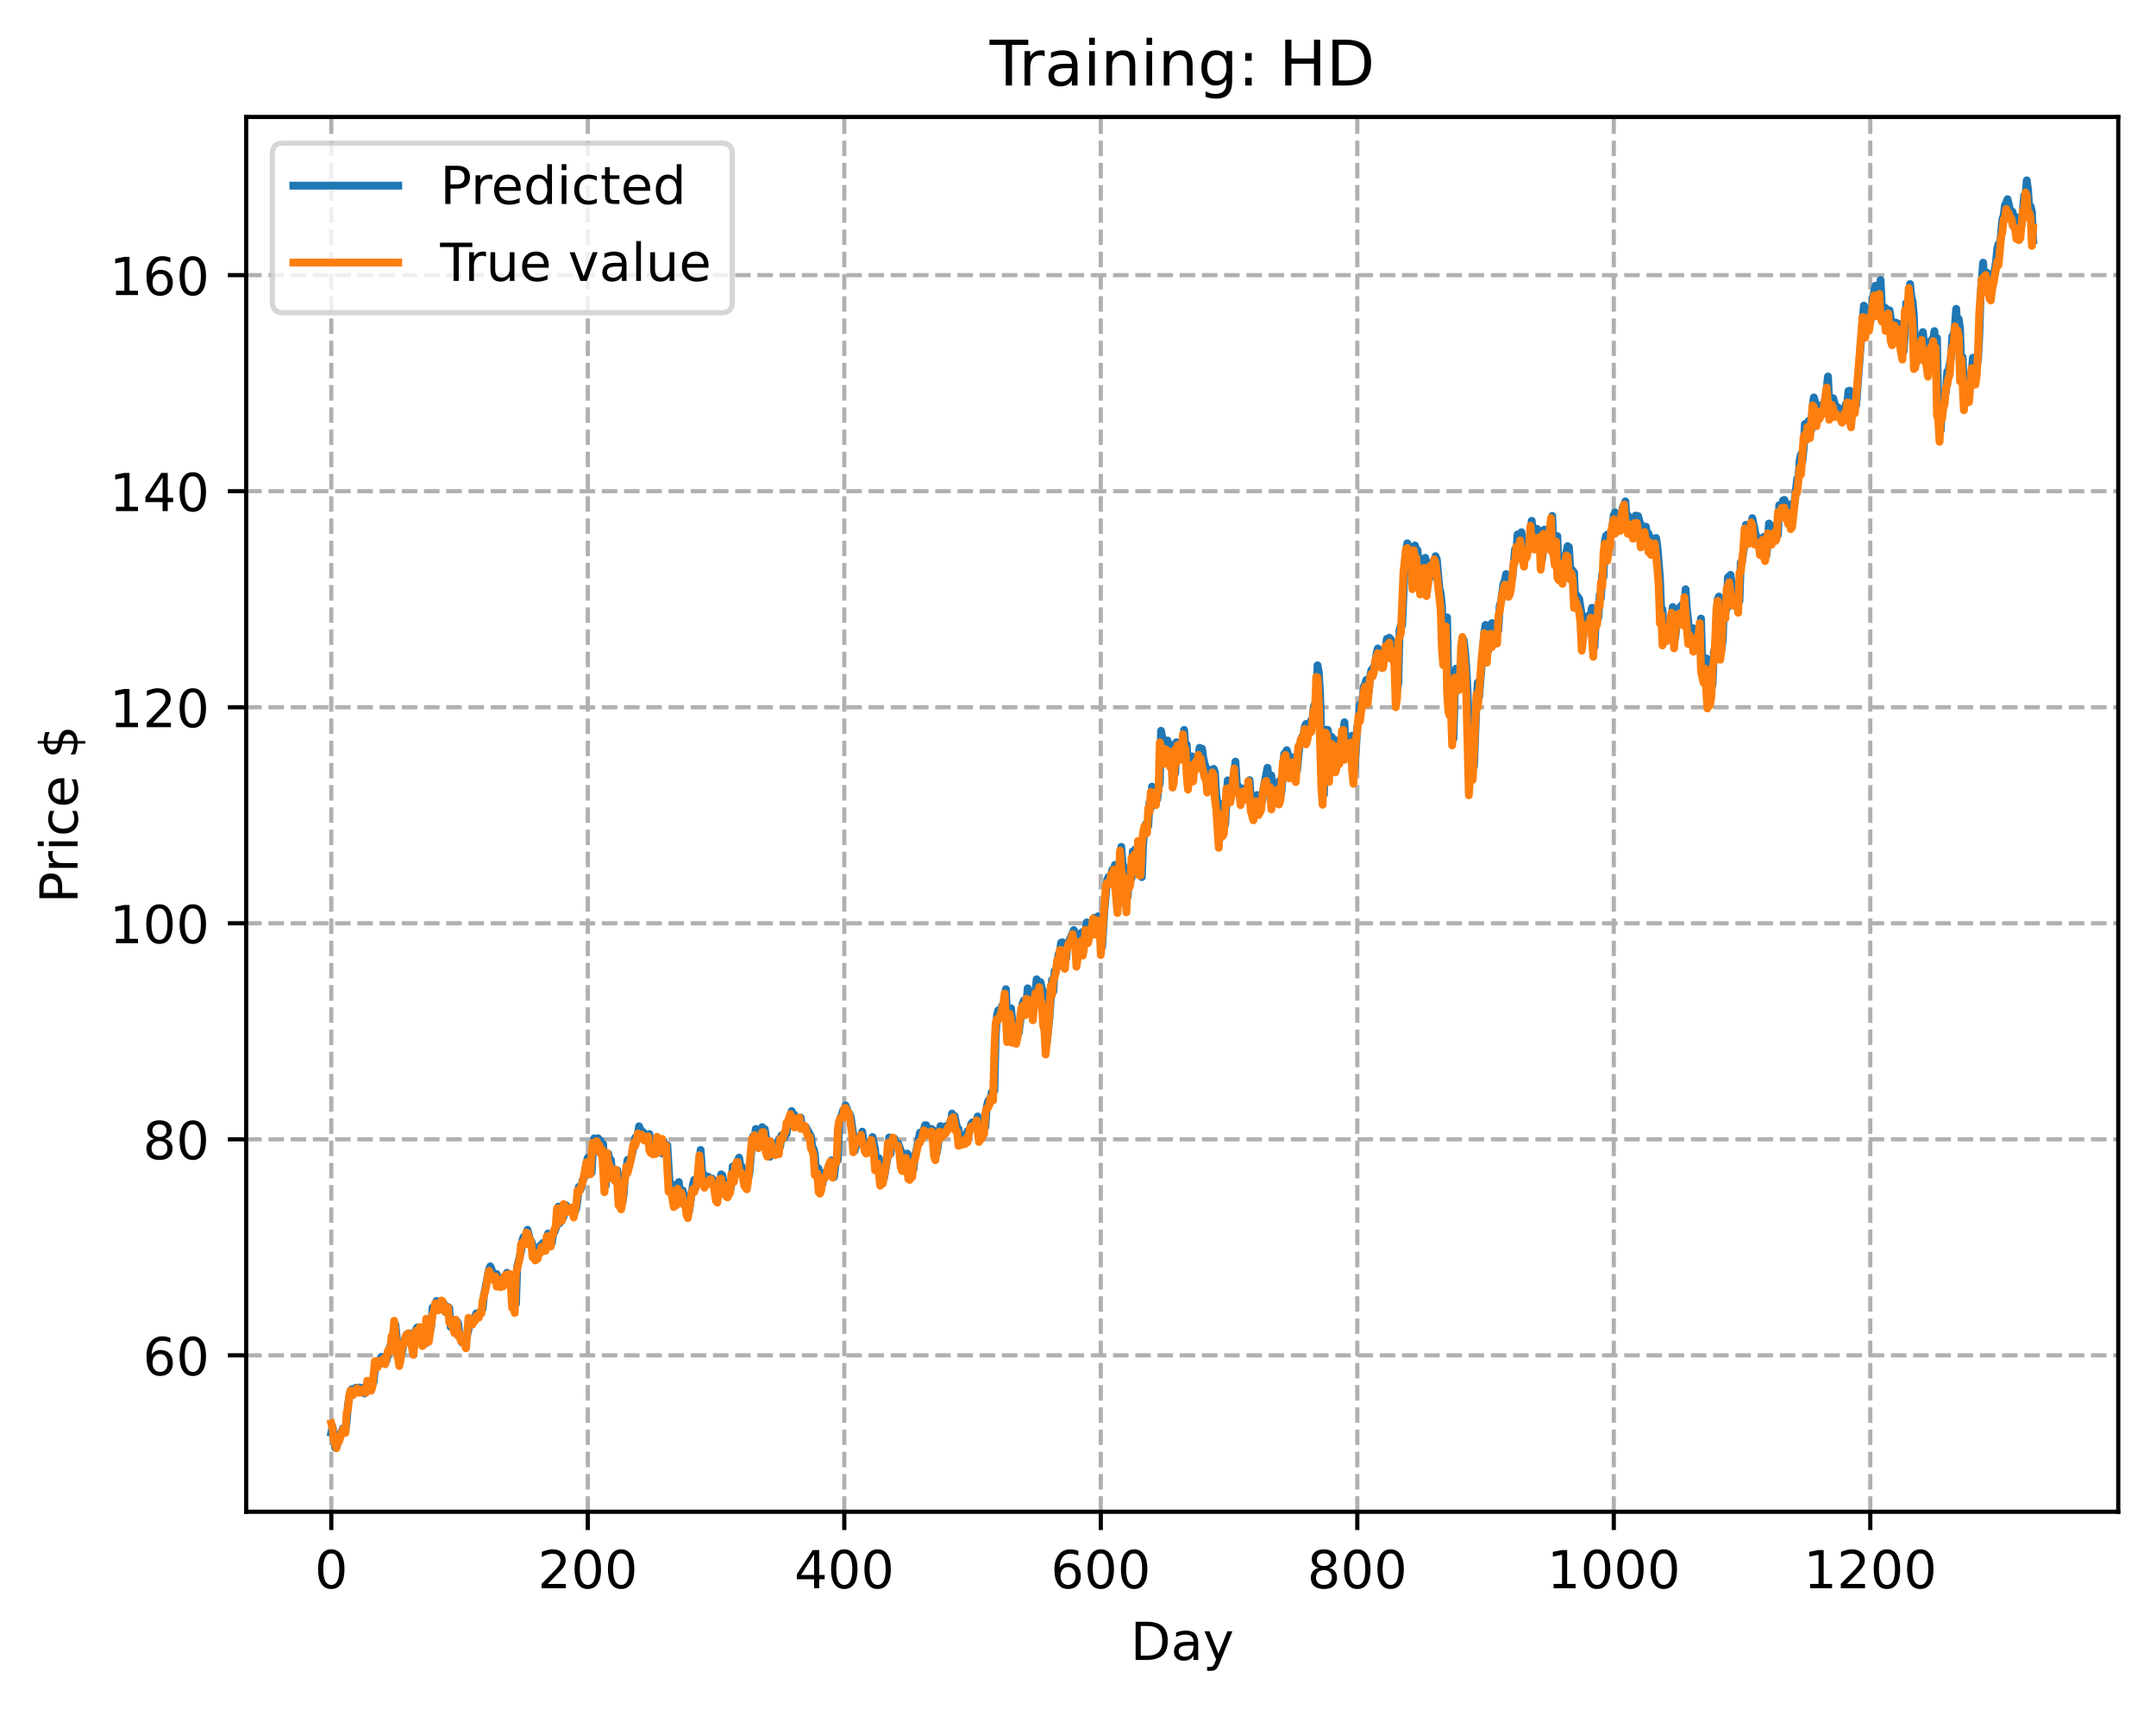 <?xml version="1.0" encoding="utf-8" standalone="no"?>
<!DOCTYPE svg PUBLIC "-//W3C//DTD SVG 1.1//EN"
  "http://www.w3.org/Graphics/SVG/1.1/DTD/svg11.dtd">
<!-- Created with matplotlib (https://matplotlib.org/) -->
<svg height="325.986pt" version="1.1" viewBox="0 0 411.286 325.986" width="411.286pt" xmlns="http://www.w3.org/2000/svg" xmlns:xlink="http://www.w3.org/1999/xlink">
 <defs>
  <style type="text/css">
*{stroke-linecap:butt;stroke-linejoin:round;}
  </style>
 </defs>
 <g id="figure_1">
  <g id="patch_1">
   <path d="M 0 325.986 
L 411.286 325.986 
L 411.286 0 
L 0 0 
z
" style="fill:#ffffff;"/>
  </g>
  <g id="axes_1">
   <g id="patch_2">
    <path d="M 46.966 288.43 
L 404.086 288.43 
L 404.086 22.318 
L 46.966 22.318 
z
" style="fill:#ffffff;"/>
   </g>
   <g id="matplotlib.axis_1">
    <g id="xtick_1">
     <g id="line2d_1">
      <path clip-path="url(#p08c56f4b43)" d="M 63.198 288.43 
L 63.198 22.318 
" style="fill:none;stroke:#b0b0b0;stroke-dasharray:2.96,1.28;stroke-dashoffset:0;stroke-width:0.8;"/>
     </g>
     <g id="line2d_2">
      <defs>
       <path d="M 0 0 
L 0 3.5 
" id="mb4d45f74e6" style="stroke:#000000;stroke-width:0.8;"/>
      </defs>
      <g>
       <use style="stroke:#000000;stroke-width:0.8;" x="63.198" xlink:href="#mb4d45f74e6" y="288.43"/>
      </g>
     </g>
     <g id="text_1">
      <!-- 0 -->
      <defs>
       <path d="M 31.781 66.406 
Q 24.172 66.406 20.328 58.906 
Q 16.5 51.422 16.5 36.375 
Q 16.5 21.391 20.328 13.891 
Q 24.172 6.391 31.781 6.391 
Q 39.453 6.391 43.281 13.891 
Q 47.125 21.391 47.125 36.375 
Q 47.125 51.422 43.281 58.906 
Q 39.453 66.406 31.781 66.406 
z
M 31.781 74.219 
Q 44.047 74.219 50.516 64.516 
Q 56.984 54.828 56.984 36.375 
Q 56.984 17.969 50.516 8.266 
Q 44.047 -1.422 31.781 -1.422 
Q 19.531 -1.422 13.062 8.266 
Q 6.594 17.969 6.594 36.375 
Q 6.594 54.828 13.062 64.516 
Q 19.531 74.219 31.781 74.219 
z
" id="DejaVuSans-48"/>
      </defs>
      <g transform="translate(60.017 303.029)scale(0.1 -0.1)">
       <use xlink:href="#DejaVuSans-48"/>
      </g>
     </g>
    </g>
    <g id="xtick_2">
     <g id="line2d_3">
      <path clip-path="url(#p08c56f4b43)" d="M 112.129 288.43 
L 112.129 22.318 
" style="fill:none;stroke:#b0b0b0;stroke-dasharray:2.96,1.28;stroke-dashoffset:0;stroke-width:0.8;"/>
     </g>
     <g id="line2d_4">
      <g>
       <use style="stroke:#000000;stroke-width:0.8;" x="112.129" xlink:href="#mb4d45f74e6" y="288.43"/>
      </g>
     </g>
     <g id="text_2">
      <!-- 200 -->
      <defs>
       <path d="M 19.188 8.297 
L 53.609 8.297 
L 53.609 0 
L 7.328 0 
L 7.328 8.297 
Q 12.938 14.109 22.625 23.891 
Q 32.328 33.688 34.812 36.531 
Q 39.547 41.844 41.422 45.531 
Q 43.312 49.219 43.312 52.781 
Q 43.312 58.594 39.234 62.25 
Q 35.156 65.922 28.609 65.922 
Q 23.969 65.922 18.812 64.312 
Q 13.672 62.703 7.812 59.422 
L 7.812 69.391 
Q 13.766 71.781 18.938 73 
Q 24.125 74.219 28.422 74.219 
Q 39.75 74.219 46.484 68.547 
Q 53.219 62.891 53.219 53.422 
Q 53.219 48.922 51.531 44.891 
Q 49.859 40.875 45.406 35.406 
Q 44.188 33.984 37.641 27.219 
Q 31.109 20.453 19.188 8.297 
z
" id="DejaVuSans-50"/>
      </defs>
      <g transform="translate(102.585 303.029)scale(0.1 -0.1)">
       <use xlink:href="#DejaVuSans-50"/>
       <use x="63.623" xlink:href="#DejaVuSans-48"/>
       <use x="127.246" xlink:href="#DejaVuSans-48"/>
      </g>
     </g>
    </g>
    <g id="xtick_3">
     <g id="line2d_5">
      <path clip-path="url(#p08c56f4b43)" d="M 161.06 288.43 
L 161.06 22.318 
" style="fill:none;stroke:#b0b0b0;stroke-dasharray:2.96,1.28;stroke-dashoffset:0;stroke-width:0.8;"/>
     </g>
     <g id="line2d_6">
      <g>
       <use style="stroke:#000000;stroke-width:0.8;" x="161.06" xlink:href="#mb4d45f74e6" y="288.43"/>
      </g>
     </g>
     <g id="text_3">
      <!-- 400 -->
      <defs>
       <path d="M 37.797 64.312 
L 12.891 25.391 
L 37.797 25.391 
z
M 35.203 72.906 
L 47.609 72.906 
L 47.609 25.391 
L 58.016 25.391 
L 58.016 17.188 
L 47.609 17.188 
L 47.609 0 
L 37.797 0 
L 37.797 17.188 
L 4.891 17.188 
L 4.891 26.703 
z
" id="DejaVuSans-52"/>
      </defs>
      <g transform="translate(151.516 303.029)scale(0.1 -0.1)">
       <use xlink:href="#DejaVuSans-52"/>
       <use x="63.623" xlink:href="#DejaVuSans-48"/>
       <use x="127.246" xlink:href="#DejaVuSans-48"/>
      </g>
     </g>
    </g>
    <g id="xtick_4">
     <g id="line2d_7">
      <path clip-path="url(#p08c56f4b43)" d="M 209.99 288.43 
L 209.99 22.318 
" style="fill:none;stroke:#b0b0b0;stroke-dasharray:2.96,1.28;stroke-dashoffset:0;stroke-width:0.8;"/>
     </g>
     <g id="line2d_8">
      <g>
       <use style="stroke:#000000;stroke-width:0.8;" x="209.99" xlink:href="#mb4d45f74e6" y="288.43"/>
      </g>
     </g>
     <g id="text_4">
      <!-- 600 -->
      <defs>
       <path d="M 33.016 40.375 
Q 26.375 40.375 22.484 35.828 
Q 18.609 31.297 18.609 23.391 
Q 18.609 15.531 22.484 10.953 
Q 26.375 6.391 33.016 6.391 
Q 39.656 6.391 43.531 10.953 
Q 47.406 15.531 47.406 23.391 
Q 47.406 31.297 43.531 35.828 
Q 39.656 40.375 33.016 40.375 
z
M 52.594 71.297 
L 52.594 62.312 
Q 48.875 64.062 45.094 64.984 
Q 41.312 65.922 37.594 65.922 
Q 27.828 65.922 22.672 59.328 
Q 17.531 52.734 16.797 39.406 
Q 19.672 43.656 24.016 45.922 
Q 28.375 48.188 33.594 48.188 
Q 44.578 48.188 50.953 41.516 
Q 57.328 34.859 57.328 23.391 
Q 57.328 12.156 50.688 5.359 
Q 44.047 -1.422 33.016 -1.422 
Q 20.359 -1.422 13.672 8.266 
Q 6.984 17.969 6.984 36.375 
Q 6.984 53.656 15.188 63.938 
Q 23.391 74.219 37.203 74.219 
Q 40.922 74.219 44.703 73.484 
Q 48.484 72.75 52.594 71.297 
z
" id="DejaVuSans-54"/>
      </defs>
      <g transform="translate(200.446 303.029)scale(0.1 -0.1)">
       <use xlink:href="#DejaVuSans-54"/>
       <use x="63.623" xlink:href="#DejaVuSans-48"/>
       <use x="127.246" xlink:href="#DejaVuSans-48"/>
      </g>
     </g>
    </g>
    <g id="xtick_5">
     <g id="line2d_9">
      <path clip-path="url(#p08c56f4b43)" d="M 258.921 288.43 
L 258.921 22.318 
" style="fill:none;stroke:#b0b0b0;stroke-dasharray:2.96,1.28;stroke-dashoffset:0;stroke-width:0.8;"/>
     </g>
     <g id="line2d_10">
      <g>
       <use style="stroke:#000000;stroke-width:0.8;" x="258.921" xlink:href="#mb4d45f74e6" y="288.43"/>
      </g>
     </g>
     <g id="text_5">
      <!-- 800 -->
      <defs>
       <path d="M 31.781 34.625 
Q 24.75 34.625 20.719 30.859 
Q 16.703 27.094 16.703 20.516 
Q 16.703 13.922 20.719 10.156 
Q 24.75 6.391 31.781 6.391 
Q 38.812 6.391 42.859 10.172 
Q 46.922 13.969 46.922 20.516 
Q 46.922 27.094 42.891 30.859 
Q 38.875 34.625 31.781 34.625 
z
M 21.922 38.812 
Q 15.578 40.375 12.031 44.719 
Q 8.5 49.078 8.5 55.328 
Q 8.5 64.062 14.719 69.141 
Q 20.953 74.219 31.781 74.219 
Q 42.672 74.219 48.875 69.141 
Q 55.078 64.062 55.078 55.328 
Q 55.078 49.078 51.531 44.719 
Q 48 40.375 41.703 38.812 
Q 48.828 37.156 52.797 32.312 
Q 56.781 27.484 56.781 20.516 
Q 56.781 9.906 50.312 4.234 
Q 43.844 -1.422 31.781 -1.422 
Q 19.734 -1.422 13.25 4.234 
Q 6.781 9.906 6.781 20.516 
Q 6.781 27.484 10.781 32.312 
Q 14.797 37.156 21.922 38.812 
z
M 18.312 54.391 
Q 18.312 48.734 21.844 45.562 
Q 25.391 42.391 31.781 42.391 
Q 38.141 42.391 41.719 45.562 
Q 45.312 48.734 45.312 54.391 
Q 45.312 60.062 41.719 63.234 
Q 38.141 66.406 31.781 66.406 
Q 25.391 66.406 21.844 63.234 
Q 18.312 60.062 18.312 54.391 
z
" id="DejaVuSans-56"/>
      </defs>
      <g transform="translate(249.377 303.029)scale(0.1 -0.1)">
       <use xlink:href="#DejaVuSans-56"/>
       <use x="63.623" xlink:href="#DejaVuSans-48"/>
       <use x="127.246" xlink:href="#DejaVuSans-48"/>
      </g>
     </g>
    </g>
    <g id="xtick_6">
     <g id="line2d_11">
      <path clip-path="url(#p08c56f4b43)" d="M 307.851 288.43 
L 307.851 22.318 
" style="fill:none;stroke:#b0b0b0;stroke-dasharray:2.96,1.28;stroke-dashoffset:0;stroke-width:0.8;"/>
     </g>
     <g id="line2d_12">
      <g>
       <use style="stroke:#000000;stroke-width:0.8;" x="307.851" xlink:href="#mb4d45f74e6" y="288.43"/>
      </g>
     </g>
     <g id="text_6">
      <!-- 1000 -->
      <defs>
       <path d="M 12.406 8.297 
L 28.516 8.297 
L 28.516 63.922 
L 10.984 60.406 
L 10.984 69.391 
L 28.422 72.906 
L 38.281 72.906 
L 38.281 8.297 
L 54.391 8.297 
L 54.391 0 
L 12.406 0 
z
" id="DejaVuSans-49"/>
      </defs>
      <g transform="translate(295.126 303.029)scale(0.1 -0.1)">
       <use xlink:href="#DejaVuSans-49"/>
       <use x="63.623" xlink:href="#DejaVuSans-48"/>
       <use x="127.246" xlink:href="#DejaVuSans-48"/>
       <use x="190.869" xlink:href="#DejaVuSans-48"/>
      </g>
     </g>
    </g>
    <g id="xtick_7">
     <g id="line2d_13">
      <path clip-path="url(#p08c56f4b43)" d="M 356.782 288.43 
L 356.782 22.318 
" style="fill:none;stroke:#b0b0b0;stroke-dasharray:2.96,1.28;stroke-dashoffset:0;stroke-width:0.8;"/>
     </g>
     <g id="line2d_14">
      <g>
       <use style="stroke:#000000;stroke-width:0.8;" x="356.782" xlink:href="#mb4d45f74e6" y="288.43"/>
      </g>
     </g>
     <g id="text_7">
      <!-- 1200 -->
      <g transform="translate(344.057 303.029)scale(0.1 -0.1)">
       <use xlink:href="#DejaVuSans-49"/>
       <use x="63.623" xlink:href="#DejaVuSans-50"/>
       <use x="127.246" xlink:href="#DejaVuSans-48"/>
       <use x="190.869" xlink:href="#DejaVuSans-48"/>
      </g>
     </g>
    </g>
    <g id="text_8">
     <!-- Day -->
     <defs>
      <path d="M 19.672 64.797 
L 19.672 8.109 
L 31.594 8.109 
Q 46.688 8.109 53.688 14.938 
Q 60.688 21.781 60.688 36.531 
Q 60.688 51.172 53.688 57.984 
Q 46.688 64.797 31.594 64.797 
z
M 9.812 72.906 
L 30.078 72.906 
Q 51.266 72.906 61.172 64.094 
Q 71.094 55.281 71.094 36.531 
Q 71.094 17.672 61.125 8.828 
Q 51.172 0 30.078 0 
L 9.812 0 
z
" id="DejaVuSans-68"/>
      <path d="M 34.281 27.484 
Q 23.391 27.484 19.188 25 
Q 14.984 22.516 14.984 16.5 
Q 14.984 11.719 18.141 8.906 
Q 21.297 6.109 26.703 6.109 
Q 34.188 6.109 38.703 11.406 
Q 43.219 16.703 43.219 25.484 
L 43.219 27.484 
z
M 52.203 31.203 
L 52.203 0 
L 43.219 0 
L 43.219 8.297 
Q 40.141 3.328 35.547 0.953 
Q 30.953 -1.422 24.312 -1.422 
Q 15.922 -1.422 10.953 3.297 
Q 6 8.016 6 15.922 
Q 6 25.141 12.172 29.828 
Q 18.359 34.516 30.609 34.516 
L 43.219 34.516 
L 43.219 35.406 
Q 43.219 41.609 39.141 45 
Q 35.062 48.391 27.688 48.391 
Q 23 48.391 18.547 47.266 
Q 14.109 46.141 10.016 43.891 
L 10.016 52.203 
Q 14.938 54.109 19.578 55.047 
Q 24.219 56 28.609 56 
Q 40.484 56 46.344 49.844 
Q 52.203 43.703 52.203 31.203 
z
" id="DejaVuSans-97"/>
      <path d="M 32.172 -5.078 
Q 28.375 -14.844 24.75 -17.812 
Q 21.141 -20.797 15.094 -20.797 
L 7.906 -20.797 
L 7.906 -13.281 
L 13.188 -13.281 
Q 16.891 -13.281 18.938 -11.516 
Q 21 -9.766 23.484 -3.219 
L 25.094 0.875 
L 2.984 54.688 
L 12.5 54.688 
L 29.594 11.922 
L 46.688 54.688 
L 56.203 54.688 
z
" id="DejaVuSans-121"/>
     </defs>
     <g transform="translate(215.652 316.707)scale(0.1 -0.1)">
      <use xlink:href="#DejaVuSans-68"/>
      <use x="77.002" xlink:href="#DejaVuSans-97"/>
      <use x="138.281" xlink:href="#DejaVuSans-121"/>
     </g>
    </g>
   </g>
   <g id="matplotlib.axis_2">
    <g id="ytick_1">
     <g id="line2d_15">
      <path clip-path="url(#p08c56f4b43)" d="M 46.966 258.59 
L 404.086 258.59 
" style="fill:none;stroke:#b0b0b0;stroke-dasharray:2.96,1.28;stroke-dashoffset:0;stroke-width:0.8;"/>
     </g>
     <g id="line2d_16">
      <defs>
       <path d="M 0 0 
L -3.5 0 
" id="m9f7cb111fb" style="stroke:#000000;stroke-width:0.8;"/>
      </defs>
      <g>
       <use style="stroke:#000000;stroke-width:0.8;" x="46.966" xlink:href="#m9f7cb111fb" y="258.59"/>
      </g>
     </g>
     <g id="text_9">
      <!-- 60 -->
      <g transform="translate(27.241 262.389)scale(0.1 -0.1)">
       <use xlink:href="#DejaVuSans-54"/>
       <use x="63.623" xlink:href="#DejaVuSans-48"/>
      </g>
     </g>
    </g>
    <g id="ytick_2">
     <g id="line2d_17">
      <path clip-path="url(#p08c56f4b43)" d="M 46.966 217.372 
L 404.086 217.372 
" style="fill:none;stroke:#b0b0b0;stroke-dasharray:2.96,1.28;stroke-dashoffset:0;stroke-width:0.8;"/>
     </g>
     <g id="line2d_18">
      <g>
       <use style="stroke:#000000;stroke-width:0.8;" x="46.966" xlink:href="#m9f7cb111fb" y="217.372"/>
      </g>
     </g>
     <g id="text_10">
      <!-- 80 -->
      <g transform="translate(27.241 221.171)scale(0.1 -0.1)">
       <use xlink:href="#DejaVuSans-56"/>
       <use x="63.623" xlink:href="#DejaVuSans-48"/>
      </g>
     </g>
    </g>
    <g id="ytick_3">
     <g id="line2d_19">
      <path clip-path="url(#p08c56f4b43)" d="M 46.966 176.154 
L 404.086 176.154 
" style="fill:none;stroke:#b0b0b0;stroke-dasharray:2.96,1.28;stroke-dashoffset:0;stroke-width:0.8;"/>
     </g>
     <g id="line2d_20">
      <g>
       <use style="stroke:#000000;stroke-width:0.8;" x="46.966" xlink:href="#m9f7cb111fb" y="176.154"/>
      </g>
     </g>
     <g id="text_11">
      <!-- 100 -->
      <g transform="translate(20.878 179.953)scale(0.1 -0.1)">
       <use xlink:href="#DejaVuSans-49"/>
       <use x="63.623" xlink:href="#DejaVuSans-48"/>
       <use x="127.246" xlink:href="#DejaVuSans-48"/>
      </g>
     </g>
    </g>
    <g id="ytick_4">
     <g id="line2d_21">
      <path clip-path="url(#p08c56f4b43)" d="M 46.966 134.936 
L 404.086 134.936 
" style="fill:none;stroke:#b0b0b0;stroke-dasharray:2.96,1.28;stroke-dashoffset:0;stroke-width:0.8;"/>
     </g>
     <g id="line2d_22">
      <g>
       <use style="stroke:#000000;stroke-width:0.8;" x="46.966" xlink:href="#m9f7cb111fb" y="134.936"/>
      </g>
     </g>
     <g id="text_12">
      <!-- 120 -->
      <g transform="translate(20.878 138.735)scale(0.1 -0.1)">
       <use xlink:href="#DejaVuSans-49"/>
       <use x="63.623" xlink:href="#DejaVuSans-50"/>
       <use x="127.246" xlink:href="#DejaVuSans-48"/>
      </g>
     </g>
    </g>
    <g id="ytick_5">
     <g id="line2d_23">
      <path clip-path="url(#p08c56f4b43)" d="M 46.966 93.718 
L 404.086 93.718 
" style="fill:none;stroke:#b0b0b0;stroke-dasharray:2.96,1.28;stroke-dashoffset:0;stroke-width:0.8;"/>
     </g>
     <g id="line2d_24">
      <g>
       <use style="stroke:#000000;stroke-width:0.8;" x="46.966" xlink:href="#m9f7cb111fb" y="93.718"/>
      </g>
     </g>
     <g id="text_13">
      <!-- 140 -->
      <g transform="translate(20.878 97.517)scale(0.1 -0.1)">
       <use xlink:href="#DejaVuSans-49"/>
       <use x="63.623" xlink:href="#DejaVuSans-52"/>
       <use x="127.246" xlink:href="#DejaVuSans-48"/>
      </g>
     </g>
    </g>
    <g id="ytick_6">
     <g id="line2d_25">
      <path clip-path="url(#p08c56f4b43)" d="M 46.966 52.5 
L 404.086 52.5 
" style="fill:none;stroke:#b0b0b0;stroke-dasharray:2.96,1.28;stroke-dashoffset:0;stroke-width:0.8;"/>
     </g>
     <g id="line2d_26">
      <g>
       <use style="stroke:#000000;stroke-width:0.8;" x="46.966" xlink:href="#m9f7cb111fb" y="52.5"/>
      </g>
     </g>
     <g id="text_14">
      <!-- 160 -->
      <g transform="translate(20.878 56.299)scale(0.1 -0.1)">
       <use xlink:href="#DejaVuSans-49"/>
       <use x="63.623" xlink:href="#DejaVuSans-54"/>
       <use x="127.246" xlink:href="#DejaVuSans-48"/>
      </g>
     </g>
    </g>
    <g id="text_15">
     <!-- Price $ -->
     <defs>
      <path d="M 19.672 64.797 
L 19.672 37.406 
L 32.078 37.406 
Q 38.969 37.406 42.719 40.969 
Q 46.484 44.531 46.484 51.125 
Q 46.484 57.672 42.719 61.234 
Q 38.969 64.797 32.078 64.797 
z
M 9.812 72.906 
L 32.078 72.906 
Q 44.344 72.906 50.609 67.359 
Q 56.891 61.812 56.891 51.125 
Q 56.891 40.328 50.609 34.812 
Q 44.344 29.297 32.078 29.297 
L 19.672 29.297 
L 19.672 0 
L 9.812 0 
z
" id="DejaVuSans-80"/>
      <path d="M 41.109 46.297 
Q 39.594 47.172 37.812 47.578 
Q 36.031 48 33.891 48 
Q 26.266 48 22.188 43.047 
Q 18.109 38.094 18.109 28.812 
L 18.109 0 
L 9.078 0 
L 9.078 54.688 
L 18.109 54.688 
L 18.109 46.188 
Q 20.953 51.172 25.484 53.578 
Q 30.031 56 36.531 56 
Q 37.453 56 38.578 55.875 
Q 39.703 55.766 41.062 55.516 
z
" id="DejaVuSans-114"/>
      <path d="M 9.422 54.688 
L 18.406 54.688 
L 18.406 0 
L 9.422 0 
z
M 9.422 75.984 
L 18.406 75.984 
L 18.406 64.594 
L 9.422 64.594 
z
" id="DejaVuSans-105"/>
      <path d="M 48.781 52.594 
L 48.781 44.188 
Q 44.969 46.297 41.141 47.344 
Q 37.312 48.391 33.406 48.391 
Q 24.656 48.391 19.812 42.844 
Q 14.984 37.312 14.984 27.297 
Q 14.984 17.281 19.812 11.734 
Q 24.656 6.203 33.406 6.203 
Q 37.312 6.203 41.141 7.25 
Q 44.969 8.297 48.781 10.406 
L 48.781 2.094 
Q 45.016 0.344 40.984 -0.531 
Q 36.969 -1.422 32.422 -1.422 
Q 20.062 -1.422 12.781 6.344 
Q 5.516 14.109 5.516 27.297 
Q 5.516 40.672 12.859 48.328 
Q 20.219 56 33.016 56 
Q 37.156 56 41.109 55.141 
Q 45.062 54.297 48.781 52.594 
z
" id="DejaVuSans-99"/>
      <path d="M 56.203 29.594 
L 56.203 25.203 
L 14.891 25.203 
Q 15.484 15.922 20.484 11.062 
Q 25.484 6.203 34.422 6.203 
Q 39.594 6.203 44.453 7.469 
Q 49.312 8.734 54.109 11.281 
L 54.109 2.781 
Q 49.266 0.734 44.188 -0.344 
Q 39.109 -1.422 33.891 -1.422 
Q 20.797 -1.422 13.156 6.188 
Q 5.516 13.812 5.516 26.812 
Q 5.516 40.234 12.766 48.109 
Q 20.016 56 32.328 56 
Q 43.359 56 49.781 48.891 
Q 56.203 41.797 56.203 29.594 
z
M 47.219 32.234 
Q 47.125 39.594 43.094 43.984 
Q 39.062 48.391 32.422 48.391 
Q 24.906 48.391 20.391 44.141 
Q 15.875 39.891 15.188 32.172 
z
" id="DejaVuSans-101"/>
      <path id="DejaVuSans-32"/>
      <path d="M 33.797 -14.703 
L 28.906 -14.703 
L 28.859 0 
Q 23.734 0.094 18.609 1.188 
Q 13.484 2.297 8.297 4.5 
L 8.297 13.281 
Q 13.281 10.156 18.375 8.562 
Q 23.484 6.984 28.906 6.938 
L 28.906 29.203 
Q 18.109 30.953 13.203 35.156 
Q 8.297 39.359 8.297 46.688 
Q 8.297 54.641 13.625 59.219 
Q 18.953 63.812 28.906 64.5 
L 28.906 75.984 
L 33.797 75.984 
L 33.797 64.656 
Q 38.328 64.453 42.578 63.688 
Q 46.828 62.938 50.875 61.625 
L 50.875 53.078 
Q 46.828 55.125 42.547 56.25 
Q 38.281 57.375 33.797 57.562 
L 33.797 36.719 
Q 44.875 35.016 50.094 30.609 
Q 55.328 26.219 55.328 18.609 
Q 55.328 10.359 49.781 5.594 
Q 44.234 0.828 33.797 0.094 
z
M 28.906 37.594 
L 28.906 57.625 
Q 23.25 56.984 20.266 54.391 
Q 17.281 51.812 17.281 47.516 
Q 17.281 43.312 20.031 40.969 
Q 22.797 38.625 28.906 37.594 
z
M 33.797 28.219 
L 33.797 7.078 
Q 39.984 7.906 43.141 10.594 
Q 46.297 13.281 46.297 17.672 
Q 46.297 21.969 43.281 24.5 
Q 40.281 27.047 33.797 28.219 
z
" id="DejaVuSans-36"/>
     </defs>
     <g transform="translate(14.798 172.342)rotate(-90)scale(0.1 -0.1)">
      <use xlink:href="#DejaVuSans-80"/>
      <use x="58.553" xlink:href="#DejaVuSans-114"/>
      <use x="99.666" xlink:href="#DejaVuSans-105"/>
      <use x="127.449" xlink:href="#DejaVuSans-99"/>
      <use x="182.43" xlink:href="#DejaVuSans-101"/>
      <use x="243.953" xlink:href="#DejaVuSans-32"/>
      <use x="275.74" xlink:href="#DejaVuSans-36"/>
     </g>
    </g>
   </g>
   <g id="line2d_27">
    <path clip-path="url(#p08c56f4b43)" d="M 63.198 273.348 
L 63.443 272.192 
L 63.932 276.223 
L 64.177 276.005 
L 64.422 275.445 
L 64.666 273.712 
L 64.911 273.77 
L 65.4 272.544 
L 65.645 272.941 
L 65.89 272.923 
L 66.134 271.274 
L 66.379 268.11 
L 66.868 265.365 
L 67.113 265.042 
L 67.357 265.506 
L 67.602 265.5 
L 67.847 264.779 
L 68.091 264.781 
L 68.336 264.994 
L 68.581 264.729 
L 69.07 265.212 
L 69.315 264.753 
L 69.559 265.862 
L 69.804 265.082 
L 70.049 265.117 
L 70.293 263.541 
L 70.783 264.399 
L 71.027 264.25 
L 71.272 263.699 
L 71.517 261.248 
L 71.761 260.065 
L 72.006 260.735 
L 72.251 259.564 
L 72.495 260.196 
L 72.74 258.887 
L 73.229 259.088 
L 73.474 259.795 
L 73.718 259.615 
L 74.452 256.75 
L 74.697 257.216 
L 74.942 254.826 
L 75.186 255.026 
L 75.431 252.77 
L 75.92 257.576 
L 76.165 259.552 
L 76.41 259.127 
L 77.144 255.84 
L 77.633 254.563 
L 77.878 254.716 
L 78.122 254.402 
L 78.367 256.078 
L 78.611 256.794 
L 78.856 256.971 
L 79.101 256.259 
L 79.345 253.706 
L 79.59 253.276 
L 79.835 254.196 
L 80.079 253.292 
L 80.324 253.836 
L 80.813 256.046 
L 81.058 255.879 
L 81.303 256.25 
L 81.547 252.177 
L 81.792 255.217 
L 82.281 252.886 
L 82.526 249.457 
L 82.771 249.858 
L 83.26 248.218 
L 83.505 248.602 
L 83.749 249.232 
L 83.994 248.298 
L 84.239 249.8 
L 84.483 248.7 
L 84.728 248.812 
L 84.972 250.348 
L 85.217 249.393 
L 85.462 249.352 
L 85.706 249.567 
L 85.951 253.15 
L 86.44 252.906 
L 86.685 253.124 
L 86.93 253.6 
L 87.174 252.085 
L 87.419 252.595 
L 87.664 254.885 
L 87.908 255.122 
L 88.153 256.156 
L 88.398 255.119 
L 88.642 254.831 
L 88.887 255.712 
L 89.376 253.642 
L 89.621 251.569 
L 89.866 251.789 
L 90.11 251.689 
L 90.355 251.847 
L 90.599 251.445 
L 90.844 250.596 
L 91.089 250.86 
L 91.823 250.028 
L 92.067 249.745 
L 92.312 247.223 
L 93.291 242.167 
L 93.535 241.613 
L 93.78 242.188 
L 94.025 243.049 
L 94.269 243.314 
L 94.514 243.328 
L 94.759 243.085 
L 95.003 244.752 
L 95.248 244.906 
L 95.493 244.42 
L 95.737 244.202 
L 95.982 243.752 
L 96.227 244.25 
L 96.471 243.292 
L 96.716 242.836 
L 97.205 243.565 
L 97.45 243.623 
L 97.694 245.21 
L 97.939 248.766 
L 98.184 246.271 
L 98.428 248.79 
L 98.673 241.574 
L 99.162 239.722 
L 99.407 238.71 
L 99.652 236.615 
L 99.896 235.99 
L 100.141 236.348 
L 100.386 237.05 
L 100.63 234.638 
L 101.12 236.597 
L 101.364 236.836 
L 101.609 237.601 
L 101.854 239.715 
L 102.098 238.902 
L 102.343 239.552 
L 102.587 239.576 
L 102.832 239.103 
L 103.077 237.629 
L 103.321 238.346 
L 103.566 237.141 
L 103.811 237.671 
L 104.055 237.807 
L 104.3 237.69 
L 104.545 235.357 
L 104.789 236.291 
L 105.034 235.663 
L 105.279 237.142 
L 105.523 235.262 
L 105.768 235.113 
L 106.257 233.701 
L 106.502 230.214 
L 106.747 233.377 
L 106.991 233.078 
L 107.236 232.354 
L 107.481 232.233 
L 107.725 229.865 
L 107.97 229.951 
L 108.215 230.999 
L 108.459 230.869 
L 108.704 231.088 
L 109.193 230.392 
L 109.438 230.521 
L 109.682 231.259 
L 109.927 230.588 
L 110.172 228.931 
L 110.416 226.445 
L 110.661 227.086 
L 110.906 226.615 
L 111.15 225.175 
L 111.395 224.796 
L 111.884 221.885 
L 112.129 220.902 
L 112.374 223.845 
L 112.618 223.137 
L 112.863 223.75 
L 113.108 219.278 
L 113.352 217.189 
L 113.597 219.528 
L 113.842 218.958 
L 114.086 217.171 
L 114.331 217.974 
L 114.575 217.633 
L 114.82 218.641 
L 115.065 218.312 
L 115.309 224.087 
L 115.554 226.236 
L 115.799 221.306 
L 116.043 220.12 
L 116.288 221.358 
L 116.533 221.286 
L 116.777 223.542 
L 117.022 224.156 
L 117.267 224.229 
L 117.511 225.199 
L 117.756 223.279 
L 118.001 225.611 
L 118.245 229.54 
L 118.49 229.223 
L 118.735 229.43 
L 118.979 227.919 
L 119.224 224.446 
L 119.469 223.193 
L 119.713 221.301 
L 119.958 222.493 
L 120.692 219.693 
L 121.181 217.067 
L 121.426 217.522 
L 121.67 216.546 
L 121.915 214.887 
L 122.404 216.044 
L 122.649 215.949 
L 123.383 216.99 
L 123.628 216.512 
L 123.872 216.361 
L 124.117 219.006 
L 124.362 219.794 
L 124.851 219.542 
L 125.096 219.658 
L 125.34 219.639 
L 125.585 217.679 
L 125.83 218.318 
L 126.074 218.453 
L 126.319 220.073 
L 126.563 217.674 
L 126.808 219.214 
L 127.053 219.088 
L 127.297 218.484 
L 127.787 226.628 
L 128.031 226.192 
L 128.276 226.021 
L 128.521 227.813 
L 128.765 228.437 
L 129.01 227.891 
L 129.255 227.803 
L 129.499 225.524 
L 129.744 228.288 
L 129.989 227.05 
L 130.233 227.132 
L 130.723 228.883 
L 130.967 228.589 
L 131.212 230.648 
L 131.457 231.097 
L 132.191 226.007 
L 132.435 225.101 
L 132.68 226.233 
L 133.169 224.703 
L 133.658 219.398 
L 133.903 223.144 
L 134.148 224.757 
L 134.392 224.231 
L 134.637 225.327 
L 134.882 224.49 
L 135.126 224.51 
L 135.371 224.961 
L 135.616 224.82 
L 135.86 224.853 
L 136.105 225.282 
L 136.35 225.302 
L 136.839 228.086 
L 137.084 227.975 
L 137.573 224.044 
L 137.818 224.273 
L 138.062 226.132 
L 138.307 226.805 
L 138.551 225.732 
L 138.796 227.68 
L 139.041 227.52 
L 139.285 227.114 
L 139.53 225.989 
L 139.775 222.547 
L 140.019 223.714 
L 140.264 224.167 
L 140.509 221.887 
L 140.998 220.87 
L 141.243 222.5 
L 141.487 222.555 
L 141.732 223.31 
L 142.221 225.417 
L 142.466 225.346 
L 142.711 224.842 
L 142.955 223.935 
L 143.445 218.307 
L 143.689 216.774 
L 143.934 217.397 
L 144.178 215.394 
L 144.423 217.277 
L 144.668 216.995 
L 144.912 217.803 
L 145.157 217.239 
L 145.402 215.05 
L 145.646 215.515 
L 145.891 215.424 
L 146.625 220.309 
L 146.87 220.701 
L 147.114 217.88 
L 147.359 218.187 
L 147.604 219.582 
L 147.848 219.257 
L 148.093 219.288 
L 148.582 217.338 
L 148.827 218.773 
L 149.072 216.631 
L 149.316 216.812 
L 149.561 217.149 
L 149.806 216.554 
L 150.05 216.308 
L 150.295 214.027 
L 150.539 214.008 
L 151.029 211.987 
L 151.273 212.553 
L 151.518 212.654 
L 151.763 214.979 
L 152.252 213.303 
L 152.497 213.375 
L 152.741 213.227 
L 152.986 215.258 
L 153.231 215.327 
L 153.72 214.994 
L 154.699 216.801 
L 154.943 218.819 
L 155.188 219.152 
L 155.433 220.14 
L 155.677 223.485 
L 155.922 222.734 
L 156.166 222.995 
L 156.411 226.657 
L 156.9 225.872 
L 157.145 224.227 
L 157.39 223.701 
L 157.634 223.545 
L 157.879 223.584 
L 158.124 222.313 
L 158.613 221.385 
L 158.858 222.304 
L 159.102 224.571 
L 159.347 222.337 
L 159.592 221.595 
L 159.836 221.355 
L 160.081 214.308 
L 160.326 213.197 
L 160.57 212.822 
L 160.815 211.876 
L 161.06 212.834 
L 161.304 210.901 
L 161.794 212.215 
L 162.038 212.46 
L 162.283 213.07 
L 162.772 216.425 
L 163.017 219.582 
L 163.506 217.945 
L 163.751 217.641 
L 163.995 217.698 
L 164.485 215.913 
L 164.729 217.658 
L 164.974 217.798 
L 165.219 218.679 
L 165.708 219.255 
L 165.953 218.193 
L 166.442 216.938 
L 166.931 219.296 
L 167.176 222.246 
L 167.421 221.908 
L 167.665 220.973 
L 168.154 224.732 
L 168.399 224.314 
L 168.644 224.77 
L 169.378 220.475 
L 169.622 217.02 
L 169.867 220.141 
L 170.112 217.841 
L 170.356 218.635 
L 170.601 217.212 
L 170.846 217.988 
L 171.09 218.156 
L 171.335 218.165 
L 171.824 219.453 
L 172.069 221.318 
L 172.314 221.992 
L 172.558 222.134 
L 172.803 221.567 
L 173.048 220.083 
L 173.537 224.048 
L 173.782 224.113 
L 174.026 222.026 
L 174.271 223.1 
L 174.515 220.279 
L 174.76 219.81 
L 175.249 217.255 
L 175.494 216.106 
L 175.739 216.008 
L 175.983 216.344 
L 176.473 214.677 
L 176.717 214.705 
L 176.962 215.617 
L 177.207 215.931 
L 177.451 215.868 
L 177.696 215.392 
L 177.941 215.583 
L 178.185 217.26 
L 178.43 219.759 
L 178.675 220.099 
L 178.919 218.677 
L 179.164 216.178 
L 179.409 214.853 
L 179.653 215.413 
L 179.898 216.639 
L 180.142 215.024 
L 180.387 214.912 
L 180.632 215.093 
L 180.876 214.952 
L 181.121 214.297 
L 181.366 214.697 
L 181.61 212.46 
L 181.855 213.078 
L 182.1 212.932 
L 182.589 215.281 
L 182.834 215.338 
L 183.078 217.572 
L 183.323 217.157 
L 183.568 217.689 
L 183.812 216.698 
L 184.057 216.601 
L 184.302 216.626 
L 184.546 215.86 
L 184.791 216.27 
L 185.28 214.411 
L 185.525 214.127 
L 185.77 214.119 
L 186.014 214.679 
L 186.259 214.461 
L 186.503 213.008 
L 186.748 214.13 
L 186.993 216.034 
L 187.237 215.587 
L 187.482 215.707 
L 187.727 215.206 
L 187.971 215.042 
L 188.216 211.245 
L 188.461 210.207 
L 188.705 209.756 
L 188.95 209.709 
L 189.195 208.362 
L 189.684 208.119 
L 189.929 198.097 
L 190.173 193.84 
L 190.418 192.783 
L 190.663 193.069 
L 190.907 192.766 
L 191.152 191.917 
L 191.397 191.774 
L 191.641 190.573 
L 191.886 188.728 
L 192.13 194.443 
L 192.375 197.161 
L 192.864 192.366 
L 193.354 197.568 
L 193.598 196.696 
L 194.088 197.488 
L 194.332 197.1 
L 195.066 191.513 
L 195.311 190.897 
L 195.556 192.069 
L 195.8 191.757 
L 196.045 188.567 
L 196.29 190.636 
L 196.534 189.264 
L 196.779 192.289 
L 197.024 193.106 
L 197.268 191.698 
L 197.758 186.847 
L 198.247 189.3 
L 198.491 187.383 
L 198.736 188.574 
L 198.981 189.076 
L 199.225 192.839 
L 199.47 194.273 
L 199.715 198.75 
L 200.204 194.057 
L 200.693 186.947 
L 200.938 189.171 
L 201.183 185.263 
L 201.427 185.112 
L 201.672 184.138 
L 201.917 182.085 
L 202.161 181.981 
L 202.406 179.865 
L 202.651 179.777 
L 202.895 183.272 
L 203.385 182.927 
L 203.629 180.323 
L 204.852 177.449 
L 205.097 178.696 
L 205.342 178.437 
L 205.586 182.696 
L 206.32 177.927 
L 206.565 177.778 
L 206.81 180.143 
L 207.299 175.986 
L 207.788 178.752 
L 208.522 176.783 
L 208.767 175.098 
L 209.012 177.111 
L 209.256 177.589 
L 209.501 174.811 
L 209.746 175.428 
L 209.99 174.863 
L 210.235 180.691 
L 210.724 173.11 
L 211.213 167.887 
L 211.458 167.312 
L 211.703 167.736 
L 211.947 167.348 
L 212.192 165.898 
L 212.437 166.537 
L 212.681 165.02 
L 213.171 172.06 
L 213.415 172.32 
L 213.905 161.577 
L 214.149 164.801 
L 214.639 166.295 
L 215.128 171.025 
L 215.373 165.654 
L 215.617 166.965 
L 215.862 167.555 
L 216.106 162.443 
L 216.351 163.777 
L 216.596 162.01 
L 216.84 164.816 
L 217.085 165.259 
L 217.33 160.622 
L 217.574 166.938 
L 217.819 167.346 
L 218.064 161.139 
L 218.308 158.395 
L 218.553 157.265 
L 218.798 157.145 
L 219.042 157.622 
L 219.287 153.08 
L 219.532 154.172 
L 219.776 150.086 
L 220.021 150.937 
L 220.266 151.216 
L 220.51 150.949 
L 220.755 152.502 
L 221 150.299 
L 221.244 149.381 
L 221.489 139.432 
L 222.223 143.937 
L 222.467 141.295 
L 222.712 141.273 
L 222.957 144.062 
L 223.201 141.998 
L 223.446 144.421 
L 223.691 143.83 
L 223.935 147.957 
L 224.18 147.544 
L 224.425 141.611 
L 224.669 143.969 
L 224.914 142.069 
L 225.159 143.254 
L 225.403 142.456 
L 225.648 144.255 
L 225.893 139.262 
L 226.137 142.636 
L 226.382 142.045 
L 226.627 146.457 
L 226.871 148.395 
L 227.361 144.302 
L 227.605 147.094 
L 227.85 147.018 
L 228.094 144.442 
L 228.339 144.536 
L 228.584 145.228 
L 228.828 142.672 
L 229.073 144.375 
L 229.318 142.848 
L 229.562 144.749 
L 230.052 146.678 
L 230.296 146.675 
L 230.541 150.012 
L 230.786 148.219 
L 231.03 147.586 
L 231.275 148.74 
L 231.52 146.696 
L 231.764 147.314 
L 232.009 151.588 
L 232.254 153.164 
L 232.743 159.923 
L 232.988 154.96 
L 233.232 153.391 
L 233.477 158.116 
L 233.722 157.151 
L 234.211 148.887 
L 234.455 150.006 
L 234.7 148.978 
L 234.945 151.527 
L 235.189 149.944 
L 235.679 145.313 
L 235.923 149.464 
L 236.168 150.019 
L 236.413 150.209 
L 236.657 150.553 
L 236.902 152.52 
L 237.147 150.471 
L 237.391 150.713 
L 237.636 151.56 
L 237.881 151.654 
L 238.125 151.886 
L 238.37 148.847 
L 238.615 152.236 
L 238.859 153.929 
L 239.104 153.991 
L 239.349 154.516 
L 239.593 152.155 
L 239.838 151.68 
L 240.082 152.236 
L 240.327 153.608 
L 240.572 153.407 
L 240.816 152.661 
L 241.061 150.215 
L 241.795 146.48 
L 242.04 148.653 
L 242.284 148.524 
L 242.529 147.955 
L 242.774 152.428 
L 243.263 149.684 
L 243.508 150.871 
L 243.752 150.859 
L 243.997 149.056 
L 244.242 152.224 
L 244.486 150.783 
L 244.976 143.8 
L 245.22 143.68 
L 245.465 143.124 
L 245.954 144.693 
L 246.199 146.555 
L 246.443 146.38 
L 246.688 145.026 
L 246.933 144.445 
L 247.177 146.472 
L 247.422 146.972 
L 247.911 142.087 
L 248.156 141.809 
L 248.401 140.592 
L 248.645 140.23 
L 248.89 138.734 
L 249.135 138.128 
L 249.379 140.059 
L 249.624 139.97 
L 249.869 137.895 
L 250.113 137.473 
L 250.358 137.432 
L 250.603 134.932 
L 250.847 134.252 
L 251.092 134.661 
L 251.337 126.936 
L 251.581 128.274 
L 251.826 132.454 
L 252.315 149.397 
L 252.56 151.596 
L 252.804 141.844 
L 253.049 139.218 
L 253.294 139.259 
L 253.538 141.074 
L 253.783 147.07 
L 254.028 140.581 
L 254.272 140.998 
L 254.517 144.967 
L 254.762 141.234 
L 255.006 145.38 
L 255.251 144.631 
L 255.496 142.92 
L 255.74 144.248 
L 256.474 137.802 
L 256.719 144.145 
L 256.964 140.562 
L 257.208 142.047 
L 257.697 140.72 
L 257.942 140.355 
L 258.187 145.19 
L 258.431 146.777 
L 258.921 138.712 
L 259.165 137.425 
L 259.41 134.457 
L 259.655 135.486 
L 259.899 134.043 
L 260.144 131.016 
L 260.389 130.606 
L 260.633 129.73 
L 260.878 130.075 
L 261.123 131.989 
L 261.367 129.015 
L 261.612 127.86 
L 261.857 127.608 
L 262.346 126.759 
L 262.591 124.716 
L 262.835 123.722 
L 263.08 123.977 
L 263.569 125.825 
L 264.058 125.574 
L 264.303 124.144 
L 264.548 121.891 
L 264.792 122.113 
L 265.037 121.679 
L 265.282 121.919 
L 265.526 124.31 
L 265.771 122.546 
L 266.26 125.266 
L 266.505 131.774 
L 266.75 130.304 
L 266.994 120.189 
L 267.239 119.32 
L 267.484 119.307 
L 267.973 107.63 
L 268.218 105.028 
L 268.462 103.651 
L 268.952 104.968 
L 269.196 104.437 
L 269.441 105.9 
L 269.685 110.471 
L 269.93 104.068 
L 270.175 105.146 
L 270.419 104.96 
L 270.664 108.306 
L 270.909 107.89 
L 271.153 111.742 
L 271.398 109.271 
L 271.643 109.858 
L 271.887 106.414 
L 272.377 111.558 
L 272.621 109.718 
L 272.866 110.182 
L 273.111 107.327 
L 273.355 107.152 
L 273.6 107.565 
L 273.845 106.111 
L 274.089 106.708 
L 274.579 112.176 
L 274.823 113.108 
L 275.068 115.5 
L 275.313 123.27 
L 275.557 125.454 
L 276.046 117.778 
L 276.291 130.281 
L 276.536 133.332 
L 276.78 134.097 
L 277.025 133.368 
L 277.27 140.968 
L 277.514 132.206 
L 277.759 127.572 
L 278.004 130.188 
L 278.248 129.079 
L 278.493 130.053 
L 278.738 128.846 
L 278.982 122.1 
L 279.227 122.101 
L 279.472 124.229 
L 279.716 127.345 
L 279.961 131.886 
L 280.45 148.046 
L 280.695 144.47 
L 280.94 144.27 
L 281.184 146.227 
L 281.673 133.653 
L 281.918 130.21 
L 282.163 132.926 
L 283.141 120.779 
L 283.386 119.226 
L 283.631 120.469 
L 283.875 124.159 
L 284.12 120.095 
L 284.365 120.986 
L 284.609 118.874 
L 284.854 121.372 
L 285.343 119.29 
L 285.588 120.218 
L 285.833 120.191 
L 286.077 115.573 
L 286.322 114.886 
L 286.811 111.358 
L 287.056 110.814 
L 287.301 109.535 
L 287.545 110.657 
L 287.79 111.082 
L 288.034 111.22 
L 288.279 111.091 
L 288.524 110.021 
L 289.013 104.817 
L 289.258 105.369 
L 289.502 101.968 
L 289.992 103.55 
L 290.236 101.538 
L 290.481 104.915 
L 290.726 104.633 
L 290.97 105.684 
L 291.215 103.689 
L 291.46 104.447 
L 291.949 102.459 
L 292.194 99.371 
L 292.438 101.477 
L 292.683 101.557 
L 292.928 102.465 
L 293.172 100.884 
L 293.661 101.749 
L 293.906 101.297 
L 294.151 106.788 
L 294.395 104.892 
L 294.64 101.044 
L 294.885 103.766 
L 295.129 102.611 
L 295.374 103.687 
L 296.108 98.438 
L 296.353 104.784 
L 296.597 104.686 
L 296.842 106.235 
L 297.087 102.28 
L 297.331 109.375 
L 297.576 109.8 
L 297.821 109.586 
L 298.065 109.153 
L 298.31 110.465 
L 298.555 106.168 
L 298.799 105.481 
L 299.044 104.196 
L 299.289 104.353 
L 299.533 108.308 
L 300.267 109.214 
L 300.512 114.578 
L 300.756 113.546 
L 301.246 114.244 
L 301.735 117.317 
L 301.98 121.712 
L 302.469 118.464 
L 302.714 118.193 
L 302.958 117.557 
L 303.448 117.225 
L 303.692 115.958 
L 304.182 123.408 
L 304.426 117.86 
L 304.671 118.396 
L 304.916 117.761 
L 305.16 113.478 
L 305.405 114.107 
L 305.649 109.548 
L 305.894 110.073 
L 306.139 103.346 
L 306.383 102.207 
L 306.628 102.003 
L 306.873 104.653 
L 307.117 102.677 
L 307.362 102.283 
L 307.851 98.298 
L 308.096 97.757 
L 308.341 99.828 
L 308.585 99.2 
L 308.83 99.831 
L 309.075 98.585 
L 309.319 99.73 
L 309.564 96.854 
L 309.809 96.39 
L 310.053 95.661 
L 310.298 98.841 
L 310.543 98.338 
L 310.787 100.485 
L 311.032 99.01 
L 311.277 100.128 
L 311.521 99.784 
L 311.766 100.568 
L 312.01 98.37 
L 312.255 99.052 
L 312.5 98.473 
L 312.744 99.519 
L 312.989 99.979 
L 313.234 102.156 
L 313.478 101.534 
L 313.723 102.05 
L 313.968 100.484 
L 314.212 101.926 
L 314.457 101.776 
L 314.702 103.338 
L 314.946 102.598 
L 315.191 104.27 
L 315.68 104.484 
L 315.925 102.646 
L 316.17 104.293 
L 316.659 110.293 
L 316.904 116.835 
L 317.148 116.265 
L 317.393 121.624 
L 317.637 120.973 
L 317.882 119.714 
L 318.127 120.634 
L 318.616 119.496 
L 319.105 115.813 
L 319.35 117.11 
L 319.595 121.675 
L 320.084 116.129 
L 320.329 116.816 
L 320.573 115.766 
L 320.818 115.469 
L 321.307 116.255 
L 321.552 112.427 
L 321.797 116.314 
L 322.041 118.253 
L 322.286 121.144 
L 322.531 119.821 
L 322.775 120.062 
L 323.02 119.865 
L 323.265 122.018 
L 323.509 120.832 
L 323.754 121.206 
L 323.998 120.363 
L 324.243 120.387 
L 324.488 118.016 
L 324.732 126.494 
L 324.977 127.547 
L 325.222 127.721 
L 325.466 125.601 
L 325.956 132.987 
L 326.445 131.706 
L 326.69 130.427 
L 326.934 124.34 
L 327.179 123.711 
L 327.424 119.949 
L 327.668 114.325 
L 327.913 113.815 
L 328.158 117.56 
L 328.402 123.983 
L 328.647 121.826 
L 328.892 115.183 
L 329.136 116.29 
L 329.381 116.205 
L 329.625 110.136 
L 329.87 110.473 
L 330.115 109.672 
L 330.604 113.574 
L 330.849 113.722 
L 331.093 113.719 
L 331.338 113.142 
L 331.583 113.377 
L 331.827 114.706 
L 332.072 107.316 
L 332.317 107.156 
L 332.806 103.674 
L 333.051 100.136 
L 333.295 101.943 
L 333.54 102.051 
L 333.785 102.844 
L 334.029 101.546 
L 334.274 98.861 
L 335.008 102.487 
L 335.252 102.507 
L 335.742 103.515 
L 335.986 104.373 
L 336.231 104.295 
L 336.476 102.42 
L 336.72 105.448 
L 336.965 106.003 
L 337.21 103.675 
L 337.454 99.882 
L 337.699 100.313 
L 337.944 101.303 
L 338.188 101.635 
L 338.678 100.234 
L 338.922 101.743 
L 339.167 102.055 
L 339.412 96.39 
L 339.901 97.159 
L 340.146 95.462 
L 340.39 95.376 
L 341.369 98.058 
L 341.613 96.236 
L 341.858 98.076 
L 342.103 97.802 
L 342.837 91.34 
L 343.081 91.138 
L 343.326 87.703 
L 343.571 86.659 
L 343.815 88.141 
L 344.06 85.707 
L 344.305 80.89 
L 344.549 80.938 
L 344.794 82.917 
L 345.039 80.276 
L 345.283 81.761 
L 345.528 82.061 
L 345.773 77.679 
L 346.017 75.829 
L 346.507 77.653 
L 346.751 79.644 
L 346.996 77.676 
L 347.24 77.914 
L 347.485 77.33 
L 347.73 77.114 
L 347.974 77.594 
L 348.464 74.233 
L 348.708 71.826 
L 348.953 76.806 
L 349.198 77.565 
L 349.442 76.511 
L 349.687 75.967 
L 349.932 76.741 
L 350.176 78.295 
L 350.421 77.596 
L 350.666 78.448 
L 351.155 77.98 
L 351.4 78.574 
L 351.644 78.216 
L 351.889 78.568 
L 352.134 77.098 
L 352.378 77.048 
L 352.623 74.595 
L 352.868 74.538 
L 353.112 78.431 
L 353.357 79.299 
L 353.601 77.285 
L 353.846 76.367 
L 354.091 77.299 
L 355.069 64.286 
L 355.559 58.314 
L 355.803 58.763 
L 356.048 62.087 
L 356.293 61.113 
L 356.537 61.073 
L 356.782 61.454 
L 357.027 59.775 
L 357.271 56.805 
L 357.761 54.507 
L 358.005 58.734 
L 358.25 57.303 
L 358.495 56.748 
L 358.739 53.432 
L 358.984 58.375 
L 359.228 60.134 
L 359.473 58.623 
L 359.718 58.82 
L 359.962 60.443 
L 360.207 60.289 
L 360.452 59.201 
L 360.941 62.399 
L 361.186 63.662 
L 361.43 62.084 
L 361.675 61.547 
L 361.92 62.454 
L 362.164 62.548 
L 362.409 61.82 
L 362.654 65.219 
L 363.143 67.045 
L 363.388 63.527 
L 363.632 57.832 
L 363.877 58.192 
L 364.122 57.903 
L 364.366 54.194 
L 364.611 56.557 
L 364.856 57.518 
L 365.1 60.32 
L 365.345 67.779 
L 365.589 69.186 
L 366.079 65.186 
L 366.323 66.876 
L 366.568 63.949 
L 366.813 63.348 
L 367.057 65.581 
L 367.302 65.996 
L 367.791 67.448 
L 368.036 69.05 
L 368.281 65.159 
L 368.525 64.816 
L 368.77 64.837 
L 369.015 63.161 
L 369.259 67.39 
L 369.504 64.486 
L 369.749 77.48 
L 369.993 76.814 
L 370.238 82.101 
L 370.483 76.912 
L 370.727 77.084 
L 370.972 75.033 
L 371.216 74.773 
L 371.461 70.906 
L 371.706 70.672 
L 372.195 68.146 
L 372.44 64.094 
L 372.684 64.052 
L 372.929 62.111 
L 373.174 58.921 
L 373.418 62.733 
L 373.663 60.874 
L 373.908 62.798 
L 374.152 71.177 
L 374.397 68.136 
L 374.642 73.974 
L 374.886 77.067 
L 375.131 74.301 
L 375.376 73.174 
L 375.62 74.096 
L 375.865 73.965 
L 376.354 68.248 
L 376.599 71.116 
L 376.844 69.717 
L 377.088 69.775 
L 377.333 68.643 
L 377.577 63.997 
L 377.822 56.286 
L 378.311 50.108 
L 378.556 55.154 
L 378.801 52.311 
L 379.045 52.026 
L 379.29 53.825 
L 379.779 54.811 
L 380.024 54.704 
L 380.758 49.98 
L 381.003 47.405 
L 381.247 46.543 
L 381.492 47.058 
L 381.981 41.796 
L 382.226 41.153 
L 382.471 39.1 
L 382.715 38.699 
L 382.96 38.002 
L 383.694 41.084 
L 383.938 40.423 
L 384.183 42.492 
L 384.428 41.346 
L 384.917 44.284 
L 385.162 44.292 
L 385.651 42.848 
L 386.14 37.292 
L 386.385 37.595 
L 386.63 34.414 
L 386.874 36.232 
L 387.119 40.059 
L 387.364 39.355 
L 387.608 40.405 
L 387.853 45.809 
L 387.853 45.809 
" style="fill:none;stroke:#1f77b4;stroke-linecap:square;stroke-width:1.5;"/>
   </g>
   <g id="line2d_28">
    <path clip-path="url(#p08c56f4b43)" d="M 63.198 271.553 
L 63.443 272.501 
L 63.688 274.706 
L 64.177 276.334 
L 64.422 274.479 
L 64.666 275.077 
L 65.4 272.707 
L 65.645 272.892 
L 65.89 273.387 
L 66.134 269.492 
L 66.379 268.894 
L 66.623 266.195 
L 66.868 265.329 
L 67.357 266.174 
L 67.602 265.514 
L 67.847 265.7 
L 68.091 264.855 
L 68.336 265.453 
L 68.581 265.741 
L 68.825 265.102 
L 69.07 265.556 
L 69.315 265.288 
L 69.559 265.205 
L 69.804 265.72 
L 70.049 263.433 
L 70.293 264.237 
L 70.538 264.154 
L 70.783 265.35 
L 71.027 264.669 
L 71.517 259.703 
L 71.761 260.836 
L 72.006 260.939 
L 72.251 259.682 
L 72.495 260.074 
L 72.74 259.785 
L 72.984 259.847 
L 73.229 259.167 
L 73.474 260.3 
L 73.963 257.827 
L 74.208 257.415 
L 74.452 257.91 
L 74.697 254.942 
L 74.942 255.004 
L 75.186 251.995 
L 75.92 259.126 
L 76.165 260.63 
L 76.41 259.497 
L 76.654 257.25 
L 76.899 256.817 
L 77.388 254.88 
L 77.878 254.386 
L 78.122 254.983 
L 78.367 255.952 
L 78.856 258.507 
L 79.345 253.932 
L 79.59 254.427 
L 80.079 253.19 
L 80.324 254.489 
L 80.569 256.817 
L 80.813 256.611 
L 81.058 256.199 
L 81.303 251.624 
L 81.547 255.56 
L 81.792 256.014 
L 82.526 250.717 
L 82.771 250.161 
L 83.015 248.656 
L 83.26 248.965 
L 83.505 250.016 
L 83.749 248.636 
L 83.994 249.852 
L 84.239 248.141 
L 84.483 248.327 
L 84.728 249.852 
L 84.972 250.305 
L 85.217 249.645 
L 85.462 249.419 
L 85.706 252.325 
L 85.951 252.634 
L 86.196 252.551 
L 86.685 254.344 
L 86.93 251.768 
L 87.174 252.407 
L 87.419 254.942 
L 87.664 254.53 
L 87.908 255.869 
L 88.153 255.354 
L 88.398 256.24 
L 88.642 256.385 
L 88.887 257.25 
L 89.376 251.418 
L 89.866 252.036 
L 90.11 252.737 
L 90.355 251.954 
L 90.599 252.057 
L 90.844 251.129 
L 91.089 250.964 
L 91.333 251.418 
L 91.578 250.449 
L 91.823 250.635 
L 92.067 248.182 
L 92.801 245.276 
L 93.046 243.442 
L 93.291 242.474 
L 93.535 242.968 
L 93.78 243.751 
L 94.025 243.669 
L 94.269 244.328 
L 94.514 243.545 
L 94.759 245.482 
L 95.003 245.421 
L 95.248 244.844 
L 95.493 245.586 
L 95.737 244.143 
L 95.982 245.441 
L 96.227 243.504 
L 96.471 243.236 
L 96.716 243.463 
L 96.96 243.092 
L 97.205 243.03 
L 97.45 245.318 
L 97.694 249.563 
L 97.939 247.09 
L 98.184 250.511 
L 98.428 243.009 
L 99.162 239.98 
L 99.407 237.383 
L 99.652 237.012 
L 99.896 236.992 
L 100.141 237.466 
L 100.386 235.157 
L 100.63 235.26 
L 100.875 236.435 
L 101.12 236.415 
L 101.364 237.486 
L 101.609 239.939 
L 101.854 239.32 
L 102.098 240.474 
L 102.587 240.145 
L 102.832 238.888 
L 103.077 239.073 
L 103.321 237.878 
L 103.566 238.702 
L 103.811 238.434 
L 104.055 238.661 
L 104.3 235.879 
L 104.545 237.239 
L 104.789 236.559 
L 105.034 237.857 
L 105.279 235.466 
L 105.523 235.508 
L 105.768 234.498 
L 106.013 234.065 
L 106.257 230.52 
L 106.502 233.385 
L 106.991 232.21 
L 107.236 232.87 
L 107.481 229.737 
L 107.725 230.026 
L 107.97 231.015 
L 108.215 231.221 
L 108.459 231.036 
L 108.704 231.077 
L 108.948 230.417 
L 109.193 231.077 
L 109.438 232.293 
L 109.927 229.82 
L 110.172 227.14 
L 110.416 227.532 
L 111.15 225.595 
L 111.884 221.741 
L 112.129 224.07 
L 112.374 223.843 
L 112.618 224.049 
L 112.863 220.03 
L 113.108 218.011 
L 113.352 219.618 
L 113.597 219.453 
L 113.842 217.743 
L 114.086 218.423 
L 114.331 218.526 
L 114.575 220.133 
L 114.82 219.268 
L 115.309 227.47 
L 115.799 219.969 
L 116.043 222.05 
L 116.288 222.297 
L 116.533 224.791 
L 117.022 224.399 
L 117.267 225.327 
L 117.511 223.163 
L 117.756 225.76 
L 118.001 230.005 
L 118.245 230.108 
L 118.49 230.747 
L 118.735 229.449 
L 118.979 226.295 
L 119.224 225.059 
L 119.469 222.586 
L 119.713 223.822 
L 120.447 220.896 
L 120.692 218.979 
L 120.936 217.99 
L 121.181 218.608 
L 121.426 217.66 
L 121.67 216.259 
L 122.16 216.918 
L 122.404 216.465 
L 122.649 217.331 
L 122.894 217.598 
L 123.138 217.372 
L 123.383 216.98 
L 123.628 216.815 
L 123.872 219.453 
L 124.117 219.969 
L 124.606 220.257 
L 124.851 219.371 
L 125.096 220.175 
L 125.34 216.898 
L 125.585 218.073 
L 125.83 217.269 
L 126.074 219.783 
L 126.319 217.289 
L 126.563 219.495 
L 127.053 218.526 
L 127.542 227.388 
L 127.787 226.893 
L 128.031 227.244 
L 128.521 230.294 
L 128.765 229.737 
L 129.01 229.964 
L 129.255 226.79 
L 129.499 229.49 
L 129.744 227.614 
L 129.989 227.573 
L 130.478 229.943 
L 130.723 229.449 
L 130.967 231.819 
L 131.212 232.416 
L 131.946 227.594 
L 132.191 226.852 
L 132.435 227.45 
L 132.924 226.028 
L 133.414 220.443 
L 133.903 225.801 
L 134.148 225.533 
L 134.392 226.605 
L 134.637 225.471 
L 135.126 225.925 
L 135.371 225.08 
L 135.616 224.956 
L 135.86 225.863 
L 136.105 226.069 
L 136.594 229.181 
L 136.839 229.449 
L 137.328 224.956 
L 137.573 224.894 
L 137.818 227.305 
L 138.062 227.8 
L 138.307 226.151 
L 138.551 228.315 
L 138.796 228.459 
L 139.285 227.511 
L 139.53 224.008 
L 139.775 225.1 
L 140.019 225.492 
L 140.264 222.524 
L 140.509 221.741 
L 140.753 221.72 
L 140.998 223.575 
L 141.243 223.554 
L 141.732 224.75 
L 141.977 226.254 
L 142.466 226.914 
L 142.711 225.244 
L 143.445 217.31 
L 143.689 218.052 
L 143.934 216.589 
L 144.178 217.887 
L 144.423 217.722 
L 144.668 219.062 
L 145.402 216.012 
L 145.646 215.991 
L 146.136 220.03 
L 146.38 220.669 
L 146.625 220.381 
L 146.87 217.702 
L 147.114 218.196 
L 147.359 220.236 
L 147.604 219.433 
L 147.848 220.401 
L 148.093 219.412 
L 148.338 219.227 
L 148.582 220.216 
L 148.827 217.269 
L 149.072 217.475 
L 149.316 217.289 
L 149.561 216.218 
L 149.806 216.053 
L 150.05 214.177 
L 150.295 213.992 
L 150.784 212.549 
L 151.029 213.209 
L 151.273 213.477 
L 151.518 215.105 
L 152.007 213.394 
L 152.252 214.136 
L 152.497 213.229 
L 152.741 215.373 
L 153.231 215.167 
L 153.475 214.775 
L 153.72 215.311 
L 153.965 216.424 
L 154.209 216.96 
L 154.454 216.877 
L 154.699 219.103 
L 154.943 219.556 
L 155.188 220.381 
L 155.433 224.214 
L 155.677 223.699 
L 155.922 223.864 
L 156.166 227.491 
L 156.411 227.738 
L 156.656 227.14 
L 156.9 225.286 
L 157.145 224.688 
L 157.39 224.77 
L 157.634 224.173 
L 157.879 222.977 
L 158.368 221.638 
L 158.613 222.38 
L 158.858 224.688 
L 159.102 222.565 
L 159.347 222.029 
L 159.592 221.762 
L 159.836 215.352 
L 160.081 213.868 
L 160.326 213.312 
L 160.57 213.188 
L 160.815 213.25 
L 161.06 211.457 
L 161.304 211.375 
L 161.549 212.405 
L 161.794 212.117 
L 162.038 212.879 
L 162.527 216.218 
L 162.772 219.845 
L 163.017 218.65 
L 163.506 217.743 
L 163.751 217.887 
L 164.24 216.506 
L 164.485 218.073 
L 164.729 218.464 
L 164.974 219.701 
L 165.219 220.092 
L 165.463 220.01 
L 166.197 217.475 
L 166.687 220.01 
L 166.931 223.287 
L 167.176 223.328 
L 167.421 221.988 
L 167.91 226.234 
L 168.154 225.677 
L 168.399 225.842 
L 169.133 221.576 
L 169.378 218.052 
L 169.622 220.422 
L 169.867 217.846 
L 170.112 218.65 
L 170.356 217.021 
L 170.601 218.361 
L 170.846 218.382 
L 171.09 218.753 
L 171.335 218.608 
L 171.58 220.072 
L 171.824 222.689 
L 172.069 223.39 
L 172.314 223.451 
L 172.803 220.937 
L 173.292 224.977 
L 173.537 225.121 
L 173.782 222.813 
L 174.026 224.585 
L 174.271 221.576 
L 174.515 221.329 
L 175.005 219.062 
L 175.249 218.011 
L 175.494 218.031 
L 175.983 216.898 
L 176.228 215.641 
L 176.962 216.589 
L 177.207 216.053 
L 177.451 216.115 
L 177.696 215.847 
L 177.941 217.763 
L 178.185 220.607 
L 178.43 221.349 
L 179.164 215.909 
L 179.653 217.021 
L 179.898 216.053 
L 180.142 216.486 
L 180.387 216.28 
L 180.632 215.826 
L 180.876 215.043 
L 181.121 215.393 
L 181.366 213.621 
L 181.855 213.147 
L 182.344 215.806 
L 182.589 215.867 
L 182.834 218.608 
L 183.078 218.176 
L 183.323 218.485 
L 183.568 217.66 
L 184.057 218.299 
L 184.302 217.207 
L 184.546 217.969 
L 185.036 215.27 
L 185.28 214.899 
L 185.525 215.249 
L 185.77 215.167 
L 186.014 215.352 
L 186.259 213.745 
L 186.748 217.887 
L 186.993 217.31 
L 187.237 217.31 
L 187.482 216.3 
L 187.727 216.403 
L 187.971 212.364 
L 188.216 211.436 
L 188.461 211.354 
L 188.705 210.942 
L 188.95 209.417 
L 189.439 209.973 
L 189.684 200.411 
L 189.929 195.217 
L 190.173 194.393 
L 190.418 194.64 
L 190.663 194.29 
L 191.397 191.59 
L 191.641 189.55 
L 192.13 198.824 
L 192.375 196.907 
L 192.62 193.445 
L 192.864 195.073 
L 193.109 198.968 
L 193.354 198.308 
L 193.598 198.37 
L 193.843 199.153 
L 194.088 198.041 
L 194.822 192.456 
L 195.066 191.94 
L 195.556 193.692 
L 195.8 190.539 
L 196.045 192.847 
L 196.29 190.91 
L 196.534 190.827 
L 197.024 194.661 
L 197.513 189.467 
L 197.758 190.044 
L 198.002 191.672 
L 198.247 188.334 
L 198.491 190.436 
L 198.736 191.508 
L 198.981 195.526 
L 199.225 196.557 
L 199.47 201.194 
L 199.959 196.268 
L 200.204 192.95 
L 200.449 188.107 
L 200.693 189.879 
L 200.938 186.87 
L 201.183 186.479 
L 201.427 185.49 
L 201.672 183.181 
L 201.917 183.532 
L 202.161 181.265 
L 202.406 181.265 
L 202.651 184.212 
L 203.14 184.851 
L 203.385 181.739 
L 203.874 179.946 
L 204.118 179.987 
L 204.608 178.215 
L 204.852 179.781 
L 205.097 180.214 
L 205.342 184.439 
L 206.076 179.699 
L 206.32 179.451 
L 206.565 182.316 
L 206.81 180.894 
L 207.054 177.39 
L 207.544 179.946 
L 208.278 176.896 
L 208.522 175.268 
L 209.012 178.338 
L 209.256 175.597 
L 209.501 176.607 
L 209.746 176.051 
L 209.99 182.213 
L 210.724 172.176 
L 210.969 168.941 
L 211.213 168.405 
L 211.458 168.817 
L 211.703 168.425 
L 211.947 166.818 
L 212.192 167.354 
L 212.437 165.911 
L 213.171 174.196 
L 213.66 162.305 
L 213.905 166.076 
L 214.394 168.467 
L 214.639 170.713 
L 214.883 174.072 
L 215.128 167.663 
L 215.373 169.456 
L 215.617 168.879 
L 215.862 163.644 
L 216.106 165.087 
L 216.351 163.046 
L 216.596 165.52 
L 216.84 166.385 
L 217.085 160.45 
L 217.33 167.045 
L 217.574 167.024 
L 217.819 161.233 
L 218.064 158.822 
L 218.308 157.626 
L 218.553 157.523 
L 218.798 158.966 
L 219.042 154.164 
L 219.287 154.906 
L 219.532 151.093 
L 219.776 151.65 
L 220.021 151.423 
L 220.266 151.444 
L 220.51 153.608 
L 220.755 150.928 
L 221 150.846 
L 221.244 141.634 
L 221.489 142.541 
L 221.978 145.756 
L 222.223 142.932 
L 222.467 143.035 
L 222.712 145.735 
L 222.957 143.365 
L 223.201 146.374 
L 223.446 144.725 
L 223.691 150.269 
L 223.935 149.218 
L 224.18 142.973 
L 224.425 145.611 
L 224.669 142.149 
L 224.914 144.045 
L 225.159 143.015 
L 225.403 144.911 
L 225.648 140.109 
L 225.893 143.035 
L 226.137 142.87 
L 226.382 147.961 
L 226.627 150.66 
L 226.871 147.59 
L 227.116 146.003 
L 227.361 148.105 
L 227.605 149.094 
L 227.85 146.188 
L 228.094 145.343 
L 228.339 146.683 
L 228.584 144.024 
L 228.828 146.127 
L 229.073 144.746 
L 229.318 146.394 
L 229.562 147.198 
L 229.807 148.435 
L 230.052 148.6 
L 230.296 151.217 
L 230.541 149.651 
L 230.786 149.012 
L 231.03 149.383 
L 231.275 147.384 
L 231.52 147.919 
L 231.764 152.68 
L 232.009 154.349 
L 232.498 161.769 
L 232.743 156.472 
L 232.988 155.421 
L 233.232 159.543 
L 233.477 159.028 
L 233.966 150.454 
L 234.211 151.629 
L 234.455 150.351 
L 234.7 153.092 
L 234.945 151.547 
L 235.434 146.621 
L 235.679 150.722 
L 235.923 151.217 
L 236.168 151.402 
L 236.413 151.093 
L 236.657 153.628 
L 236.902 151.093 
L 237.147 151.031 
L 237.391 152.618 
L 237.636 152.103 
L 237.881 152.268 
L 238.125 149.032 
L 238.615 154.782 
L 239.104 156.513 
L 239.349 153.525 
L 239.593 152.886 
L 240.082 155.524 
L 240.572 154.576 
L 240.816 151.732 
L 241.306 149.218 
L 241.55 148.991 
L 241.795 150.702 
L 242.04 150.928 
L 242.284 150.186 
L 242.529 154.432 
L 242.774 153.216 
L 243.018 151.279 
L 243.263 152.474 
L 243.508 152.824 
L 243.752 150.599 
L 243.997 153.484 
L 244.242 152.701 
L 244.731 145.446 
L 244.976 144.498 
L 245.22 144.045 
L 245.465 145.797 
L 245.709 146.333 
L 245.954 148.517 
L 246.199 147.59 
L 246.443 145.446 
L 246.688 146.085 
L 246.933 148.146 
L 247.177 149.218 
L 247.667 142.417 
L 247.911 142.231 
L 248.156 141.057 
L 248.401 141.345 
L 248.89 139.058 
L 249.135 142.025 
L 249.379 141.263 
L 249.624 139.882 
L 249.869 139.697 
L 250.113 139.697 
L 250.603 135.451 
L 250.847 135.554 
L 251.092 129.165 
L 251.337 129.248 
L 251.581 133.823 
L 252.07 150.31 
L 252.315 153.546 
L 252.56 143.324 
L 252.804 139.758 
L 253.049 140.047 
L 253.294 142.231 
L 253.538 149.218 
L 253.783 142.19 
L 254.028 141.943 
L 254.272 146.436 
L 254.517 142.293 
L 254.762 147.363 
L 255.006 146.291 
L 255.251 144.334 
L 255.496 145.797 
L 255.985 139.429 
L 256.23 139.243 
L 256.474 144.993 
L 256.719 141.984 
L 256.964 143.592 
L 257.208 142.829 
L 257.453 142.479 
L 257.697 141.654 
L 257.942 147.095 
L 258.187 149.548 
L 258.676 141.057 
L 258.921 139.449 
L 259.165 136.585 
L 259.41 137.656 
L 260.144 132.195 
L 260.389 131.02 
L 260.633 131.618 
L 260.878 134.379 
L 261.367 129.289 
L 261.612 128.547 
L 261.857 129.062 
L 262.101 128.135 
L 262.346 125.95 
L 262.591 125.435 
L 262.835 124.611 
L 263.569 127.455 
L 263.814 127.434 
L 264.058 125.847 
L 264.303 123.271 
L 264.548 123.848 
L 265.037 122.612 
L 265.282 125.662 
L 265.526 124.095 
L 265.771 125.229 
L 266.016 127.084 
L 266.26 134.936 
L 266.505 133.205 
L 266.75 122.199 
L 267.239 120.798 
L 267.728 109.175 
L 268.218 104.744 
L 268.462 104.558 
L 268.707 106.331 
L 268.952 105.197 
L 269.196 106.475 
L 269.441 112.41 
L 269.685 104.991 
L 269.93 106.228 
L 270.175 106.413 
L 270.419 110.411 
L 270.664 109.092 
L 270.909 113.42 
L 271.153 110.184 
L 271.398 111.668 
L 271.643 108.35 
L 272.132 113.729 
L 272.866 107.917 
L 273.355 108.804 
L 273.6 106.702 
L 273.845 107.423 
L 274.823 116.223 
L 275.068 123.807 
L 275.313 126.898 
L 275.802 119.5 
L 276.046 132.051 
L 276.291 135.719 
L 276.536 136.523 
L 276.78 135.43 
L 277.025 142.231 
L 277.514 129.248 
L 277.759 131.412 
L 278.004 130.402 
L 278.248 131.7 
L 278.493 130.237 
L 278.738 123.065 
L 278.982 121.519 
L 279.472 127.125 
L 279.716 132.648 
L 280.206 151.732 
L 280.45 147.59 
L 280.695 146.621 
L 280.94 148.806 
L 281.673 132.442 
L 281.918 134.998 
L 282.652 125.6 
L 283.141 120.798 
L 283.386 122.035 
L 283.631 126.445 
L 283.875 123.189 
L 284.12 123.415 
L 284.365 120.922 
L 284.609 123.477 
L 285.099 121.087 
L 285.343 122.509 
L 285.588 122.797 
L 285.833 117.501 
L 286.077 116.717 
L 286.567 113.399 
L 287.056 111.545 
L 287.79 113.873 
L 288.034 113.379 
L 288.279 112.101 
L 288.768 107.279 
L 289.013 107.258 
L 289.258 104.331 
L 289.502 104.331 
L 289.747 104.888 
L 289.992 103.116 
L 290.236 106.351 
L 290.481 106.866 
L 290.726 108.124 
L 290.97 105.3 
L 291.215 106.413 
L 291.704 104.002 
L 291.949 100.313 
L 292.194 103.116 
L 292.438 103.631 
L 292.683 104.847 
L 292.928 102.662 
L 293.172 102.683 
L 293.417 103.322 
L 293.661 102.477 
L 293.906 108.701 
L 294.151 106.31 
L 294.395 101.858 
L 294.64 104.97 
L 294.885 103.693 
L 295.129 104.702 
L 295.374 102.58 
L 295.619 101.467 
L 295.863 98.849 
L 296.108 105.465 
L 296.353 105.692 
L 296.597 107.876 
L 296.842 103.322 
L 297.087 110.205 
L 297.331 110.679 
L 297.576 110.761 
L 297.821 110.514 
L 298.065 111.4 
L 298.31 107.402 
L 298.555 107.732 
L 298.799 105.98 
L 299.044 106.207 
L 299.289 109.958 
L 299.533 110.555 
L 299.778 109.36 
L 300.022 110.741 
L 300.267 115.996 
L 300.512 114.492 
L 301.246 116.738 
L 301.49 118.799 
L 301.735 124.137 
L 302.224 119.768 
L 302.469 120.221 
L 302.714 119.232 
L 302.958 118.984 
L 303.203 119.273 
L 303.448 117.851 
L 303.937 125.311 
L 304.182 119.417 
L 304.426 119.747 
L 304.671 119.088 
L 304.916 115.11 
L 305.16 115.666 
L 305.405 111.091 
L 305.649 111.936 
L 305.894 105.383 
L 306.139 103.713 
L 306.383 104.352 
L 306.628 106.99 
L 306.873 104.97 
L 307.117 104.476 
L 307.362 101.261 
L 307.851 99.056 
L 308.096 101.817 
L 308.341 100.89 
L 308.585 100.931 
L 308.83 100.416 
L 309.075 101.323 
L 309.319 97.922 
L 309.564 97.345 
L 309.809 96.253 
L 310.053 99.447 
L 310.298 99.777 
L 310.543 101.858 
L 310.787 100.086 
L 311.032 101.529 
L 311.277 101.735 
L 311.521 102.786 
L 311.766 99.818 
L 312.01 100.787 
L 312.255 99.777 
L 312.5 101.487 
L 312.744 101.652 
L 312.989 104.435 
L 313.234 103.074 
L 313.478 103.322 
L 313.723 101.508 
L 313.968 103.899 
L 314.212 103.136 
L 314.457 105.341 
L 314.702 103.528 
L 314.946 105.877 
L 315.191 105.836 
L 315.436 105.609 
L 315.68 103.713 
L 316.17 108.577 
L 316.414 111.73 
L 316.659 118.984 
L 316.904 117.233 
L 317.148 123.147 
L 317.637 120.592 
L 317.882 122.344 
L 318.127 121.973 
L 318.371 120.86 
L 318.616 118.222 
L 318.861 116.903 
L 319.105 118.881 
L 319.35 123.704 
L 319.839 117.892 
L 320.084 118.593 
L 320.329 117.047 
L 320.573 117.418 
L 320.818 118.036 
L 321.063 119.314 
L 321.307 113.935 
L 321.797 119.994 
L 322.041 122.88 
L 322.286 121.148 
L 322.531 121.973 
L 322.775 121.705 
L 323.02 124.343 
L 323.265 123.106 
L 323.509 122.797 
L 323.998 121.334 
L 324.243 118.902 
L 324.488 128.052 
L 324.977 130.278 
L 325.222 127.558 
L 325.711 135.163 
L 325.956 134.338 
L 326.2 134.565 
L 326.445 133.06 
L 326.69 127.207 
L 326.934 126.177 
L 327.179 122.529 
L 327.424 116.326 
L 327.668 114.636 
L 327.913 119.129 
L 328.158 125.868 
L 328.402 123.951 
L 328.647 116.532 
L 328.892 117.769 
L 329.136 117.995 
L 329.381 112.307 
L 329.625 111.833 
L 329.87 111.091 
L 330.359 115.11 
L 330.604 115.563 
L 330.849 115.419 
L 331.093 114.595 
L 331.338 114.986 
L 331.583 116.924 
L 331.827 109.257 
L 332.072 109.113 
L 332.561 104.888 
L 332.806 100.849 
L 333.051 102.003 
L 333.295 102.291 
L 333.54 103.796 
L 333.785 103.116 
L 334.029 99.674 
L 334.274 100.251 
L 334.519 103.136 
L 334.763 103.919 
L 335.008 103.487 
L 335.252 103.878 
L 335.497 103.816 
L 335.742 105.918 
L 335.986 105.444 
L 336.231 102.992 
L 336.476 106.289 
L 336.72 107.052 
L 336.965 105.444 
L 337.21 101.755 
L 337.454 102.58 
L 337.699 103.878 
L 337.944 103.94 
L 338.188 102.106 
L 338.433 101.632 
L 338.678 103.219 
L 338.922 102.786 
L 339.167 97.695 
L 339.412 97.716 
L 339.656 98.911 
L 339.901 96.892 
L 340.146 97.16 
L 340.39 96.871 
L 340.635 98.705 
L 340.88 98.994 
L 341.124 100.004 
L 341.369 97.881 
L 341.613 100.952 
L 341.858 100.622 
L 342.592 94.027 
L 342.837 93.986 
L 343.326 89.204 
L 343.571 90.544 
L 344.06 83.372 
L 344.305 82.898 
L 344.549 84.011 
L 344.794 81.455 
L 345.283 83.599 
L 345.773 77.334 
L 346.017 77.622 
L 346.262 79.024 
L 346.507 81.311 
L 346.751 79.456 
L 346.996 80.075 
L 347.24 79.601 
L 347.485 78.405 
L 347.73 78.962 
L 348.464 73.933 
L 348.953 80.095 
L 349.442 77.251 
L 349.687 77.828 
L 349.932 79.559 
L 350.176 78.879 
L 350.666 79.395 
L 350.91 79.642 
L 351.4 80.652 
L 351.644 80.033 
L 351.889 78.797 
L 352.134 79.024 
L 352.378 76.798 
L 352.623 76.818 
L 352.868 80.24 
L 353.112 81.538 
L 353.357 78.653 
L 353.601 77.725 
L 353.846 78.838 
L 355.314 60.496 
L 355.559 60.537 
L 355.803 64.432 
L 356.048 62.907 
L 356.293 62.804 
L 356.537 63.093 
L 357.516 56.354 
L 357.761 60.331 
L 358.495 56.086 
L 358.739 60.558 
L 358.984 61.362 
L 359.228 60.125 
L 359.473 60.826 
L 359.718 63.155 
L 359.962 62.804 
L 360.207 59.795 
L 360.696 65.113 
L 360.941 65.875 
L 361.186 62.495 
L 361.43 62.083 
L 361.92 64.453 
L 362.164 62.887 
L 362.409 65.896 
L 362.898 68.616 
L 363.143 64.886 
L 363.388 59.177 
L 363.632 59.157 
L 363.877 59.424 
L 364.122 54.952 
L 364.856 61.815 
L 365.1 70.409 
L 365.345 70.182 
L 365.834 66.452 
L 366.079 68.657 
L 366.323 66.102 
L 366.568 64.845 
L 366.813 67.565 
L 367.057 68.884 
L 367.302 68.513 
L 367.791 71.872 
L 368.036 67.771 
L 368.281 66.328 
L 368.525 67.173 
L 368.77 65.092 
L 369.015 68.637 
L 369.259 66.308 
L 369.504 79.23 
L 369.749 80.013 
L 369.993 84.279 
L 370.238 79.353 
L 370.483 79.93 
L 370.727 77.787 
L 370.972 77.066 
L 371.216 73.933 
L 371.461 73.418 
L 371.706 72.078 
L 371.95 71.481 
L 372.195 67.441 
L 372.44 66.205 
L 372.684 66.205 
L 372.929 62.269 
L 373.174 65.113 
L 373.418 63.052 
L 373.663 64.329 
L 373.908 72.758 
L 374.152 68.472 
L 374.642 78.282 
L 374.886 74.758 
L 375.131 73.294 
L 375.62 76.715 
L 376.11 70.244 
L 376.354 73.439 
L 376.599 73.109 
L 376.844 73.377 
L 377.088 71.501 
L 377.333 67.07 
L 377.577 59.589 
L 378.067 53.201 
L 378.311 55.859 
L 378.556 52.685 
L 378.801 52.459 
L 379.045 53.778 
L 379.535 57.013 
L 379.779 57.322 
L 380.024 55.22 
L 380.269 54.169 
L 381.003 49.903 
L 381.247 50.604 
L 381.737 45.163 
L 381.981 44.215 
L 382.226 41.845 
L 382.471 41.598 
L 382.715 39.887 
L 383.204 40.732 
L 383.449 41.866 
L 383.694 41.68 
L 383.938 43.04 
L 384.183 43.288 
L 384.428 43.803 
L 384.672 45.596 
L 384.917 45.39 
L 385.162 45.823 
L 385.406 45.431 
L 385.896 40.073 
L 386.14 39.99 
L 386.385 36.734 
L 386.63 37.373 
L 386.874 41.556 
L 387.119 40.588 
L 387.364 41.412 
L 387.608 46.915 
L 387.853 43.453 
L 387.853 43.453 
" style="fill:none;stroke:#ff7f0e;stroke-linecap:square;stroke-width:1.5;"/>
   </g>
   <g id="patch_3">
    <path d="M 46.966 288.43 
L 46.966 22.318 
" style="fill:none;stroke:#000000;stroke-linecap:square;stroke-linejoin:miter;stroke-width:0.8;"/>
   </g>
   <g id="patch_4">
    <path d="M 404.086 288.43 
L 404.086 22.318 
" style="fill:none;stroke:#000000;stroke-linecap:square;stroke-linejoin:miter;stroke-width:0.8;"/>
   </g>
   <g id="patch_5">
    <path d="M 46.966 288.43 
L 404.086 288.43 
" style="fill:none;stroke:#000000;stroke-linecap:square;stroke-linejoin:miter;stroke-width:0.8;"/>
   </g>
   <g id="patch_6">
    <path d="M 46.966 22.318 
L 404.086 22.318 
" style="fill:none;stroke:#000000;stroke-linecap:square;stroke-linejoin:miter;stroke-width:0.8;"/>
   </g>
   <g id="text_16">
    <!-- Training: HD -->
    <defs>
     <path d="M -0.297 72.906 
L 61.375 72.906 
L 61.375 64.594 
L 35.5 64.594 
L 35.5 0 
L 25.594 0 
L 25.594 64.594 
L -0.297 64.594 
z
" id="DejaVuSans-84"/>
     <path d="M 54.891 33.016 
L 54.891 0 
L 45.906 0 
L 45.906 32.719 
Q 45.906 40.484 42.875 44.328 
Q 39.844 48.188 33.797 48.188 
Q 26.516 48.188 22.312 43.547 
Q 18.109 38.922 18.109 30.906 
L 18.109 0 
L 9.078 0 
L 9.078 54.688 
L 18.109 54.688 
L 18.109 46.188 
Q 21.344 51.125 25.703 53.562 
Q 30.078 56 35.797 56 
Q 45.219 56 50.047 50.172 
Q 54.891 44.344 54.891 33.016 
z
" id="DejaVuSans-110"/>
     <path d="M 45.406 27.984 
Q 45.406 37.75 41.375 43.109 
Q 37.359 48.484 30.078 48.484 
Q 22.859 48.484 18.828 43.109 
Q 14.797 37.75 14.797 27.984 
Q 14.797 18.266 18.828 12.891 
Q 22.859 7.516 30.078 7.516 
Q 37.359 7.516 41.375 12.891 
Q 45.406 18.266 45.406 27.984 
z
M 54.391 6.781 
Q 54.391 -7.172 48.188 -13.984 
Q 42 -20.797 29.203 -20.797 
Q 24.469 -20.797 20.266 -20.094 
Q 16.062 -19.391 12.109 -17.922 
L 12.109 -9.188 
Q 16.062 -11.328 19.922 -12.344 
Q 23.781 -13.375 27.781 -13.375 
Q 36.625 -13.375 41.016 -8.766 
Q 45.406 -4.156 45.406 5.172 
L 45.406 9.625 
Q 42.625 4.781 38.281 2.391 
Q 33.938 0 27.875 0 
Q 17.828 0 11.672 7.656 
Q 5.516 15.328 5.516 27.984 
Q 5.516 40.672 11.672 48.328 
Q 17.828 56 27.875 56 
Q 33.938 56 38.281 53.609 
Q 42.625 51.219 45.406 46.391 
L 45.406 54.688 
L 54.391 54.688 
z
" id="DejaVuSans-103"/>
     <path d="M 11.719 12.406 
L 22.016 12.406 
L 22.016 0 
L 11.719 0 
z
M 11.719 51.703 
L 22.016 51.703 
L 22.016 39.312 
L 11.719 39.312 
z
" id="DejaVuSans-58"/>
     <path d="M 9.812 72.906 
L 19.672 72.906 
L 19.672 43.016 
L 55.516 43.016 
L 55.516 72.906 
L 65.375 72.906 
L 65.375 0 
L 55.516 0 
L 55.516 34.719 
L 19.672 34.719 
L 19.672 0 
L 9.812 0 
z
" id="DejaVuSans-72"/>
    </defs>
    <g transform="translate(188.794 16.318)scale(0.12 -0.12)">
     <use xlink:href="#DejaVuSans-84"/>
     <use x="46.334" xlink:href="#DejaVuSans-114"/>
     <use x="87.447" xlink:href="#DejaVuSans-97"/>
     <use x="148.727" xlink:href="#DejaVuSans-105"/>
     <use x="176.51" xlink:href="#DejaVuSans-110"/>
     <use x="239.889" xlink:href="#DejaVuSans-105"/>
     <use x="267.672" xlink:href="#DejaVuSans-110"/>
     <use x="331.051" xlink:href="#DejaVuSans-103"/>
     <use x="394.527" xlink:href="#DejaVuSans-58"/>
     <use x="428.219" xlink:href="#DejaVuSans-32"/>
     <use x="460.006" xlink:href="#DejaVuSans-72"/>
     <use x="535.201" xlink:href="#DejaVuSans-68"/>
    </g>
   </g>
   <g id="legend_1">
    <g id="patch_7">
     <path d="M 53.966 59.674 
L 137.694 59.674 
Q 139.694 59.674 139.694 57.674 
L 139.694 29.318 
Q 139.694 27.318 137.694 27.318 
L 53.966 27.318 
Q 51.966 27.318 51.966 29.318 
L 51.966 57.674 
Q 51.966 59.674 53.966 59.674 
z
" style="fill:#ffffff;opacity:0.8;stroke:#cccccc;stroke-linejoin:miter;"/>
    </g>
    <g id="line2d_29">
     <path d="M 55.966 35.417 
L 75.966 35.417 
" style="fill:none;stroke:#1f77b4;stroke-linecap:square;stroke-width:1.5;"/>
    </g>
    <g id="line2d_30"/>
    <g id="text_17">
     <!-- Predicted -->
     <defs>
      <path d="M 45.406 46.391 
L 45.406 75.984 
L 54.391 75.984 
L 54.391 0 
L 45.406 0 
L 45.406 8.203 
Q 42.578 3.328 38.25 0.953 
Q 33.938 -1.422 27.875 -1.422 
Q 17.969 -1.422 11.734 6.484 
Q 5.516 14.406 5.516 27.297 
Q 5.516 40.188 11.734 48.094 
Q 17.969 56 27.875 56 
Q 33.938 56 38.25 53.625 
Q 42.578 51.266 45.406 46.391 
z
M 14.797 27.297 
Q 14.797 17.391 18.875 11.75 
Q 22.953 6.109 30.078 6.109 
Q 37.203 6.109 41.297 11.75 
Q 45.406 17.391 45.406 27.297 
Q 45.406 37.203 41.297 42.844 
Q 37.203 48.484 30.078 48.484 
Q 22.953 48.484 18.875 42.844 
Q 14.797 37.203 14.797 27.297 
z
" id="DejaVuSans-100"/>
      <path d="M 18.312 70.219 
L 18.312 54.688 
L 36.812 54.688 
L 36.812 47.703 
L 18.312 47.703 
L 18.312 18.016 
Q 18.312 11.328 20.141 9.422 
Q 21.969 7.516 27.594 7.516 
L 36.812 7.516 
L 36.812 0 
L 27.594 0 
Q 17.188 0 13.234 3.875 
Q 9.281 7.766 9.281 18.016 
L 9.281 47.703 
L 2.688 47.703 
L 2.688 54.688 
L 9.281 54.688 
L 9.281 70.219 
z
" id="DejaVuSans-116"/>
     </defs>
     <g transform="translate(83.966 38.917)scale(0.1 -0.1)">
      <use xlink:href="#DejaVuSans-80"/>
      <use x="58.553" xlink:href="#DejaVuSans-114"/>
      <use x="97.416" xlink:href="#DejaVuSans-101"/>
      <use x="158.939" xlink:href="#DejaVuSans-100"/>
      <use x="222.416" xlink:href="#DejaVuSans-105"/>
      <use x="250.199" xlink:href="#DejaVuSans-99"/>
      <use x="305.18" xlink:href="#DejaVuSans-116"/>
      <use x="344.389" xlink:href="#DejaVuSans-101"/>
      <use x="405.912" xlink:href="#DejaVuSans-100"/>
     </g>
    </g>
    <g id="line2d_31">
     <path d="M 55.966 50.095 
L 75.966 50.095 
" style="fill:none;stroke:#ff7f0e;stroke-linecap:square;stroke-width:1.5;"/>
    </g>
    <g id="line2d_32"/>
    <g id="text_18">
     <!-- True value -->
     <defs>
      <path d="M 8.5 21.578 
L 8.5 54.688 
L 17.484 54.688 
L 17.484 21.922 
Q 17.484 14.156 20.5 10.266 
Q 23.531 6.391 29.594 6.391 
Q 36.859 6.391 41.078 11.031 
Q 45.312 15.672 45.312 23.688 
L 45.312 54.688 
L 54.297 54.688 
L 54.297 0 
L 45.312 0 
L 45.312 8.406 
Q 42.047 3.422 37.719 1 
Q 33.406 -1.422 27.688 -1.422 
Q 18.266 -1.422 13.375 4.438 
Q 8.5 10.297 8.5 21.578 
z
M 31.109 56 
z
" id="DejaVuSans-117"/>
      <path d="M 2.984 54.688 
L 12.5 54.688 
L 29.594 8.797 
L 46.688 54.688 
L 56.203 54.688 
L 35.688 0 
L 23.484 0 
z
" id="DejaVuSans-118"/>
      <path d="M 9.422 75.984 
L 18.406 75.984 
L 18.406 0 
L 9.422 0 
z
" id="DejaVuSans-108"/>
     </defs>
     <g transform="translate(83.966 53.595)scale(0.1 -0.1)">
      <use xlink:href="#DejaVuSans-84"/>
      <use x="46.334" xlink:href="#DejaVuSans-114"/>
      <use x="87.447" xlink:href="#DejaVuSans-117"/>
      <use x="150.826" xlink:href="#DejaVuSans-101"/>
      <use x="212.35" xlink:href="#DejaVuSans-32"/>
      <use x="244.137" xlink:href="#DejaVuSans-118"/>
      <use x="303.316" xlink:href="#DejaVuSans-97"/>
      <use x="364.596" xlink:href="#DejaVuSans-108"/>
      <use x="392.379" xlink:href="#DejaVuSans-117"/>
      <use x="455.758" xlink:href="#DejaVuSans-101"/>
     </g>
    </g>
   </g>
  </g>
 </g>
 <defs>
  <clipPath id="p08c56f4b43">
   <rect height="266.112" width="357.12" x="46.966" y="22.318"/>
  </clipPath>
 </defs>
</svg>
